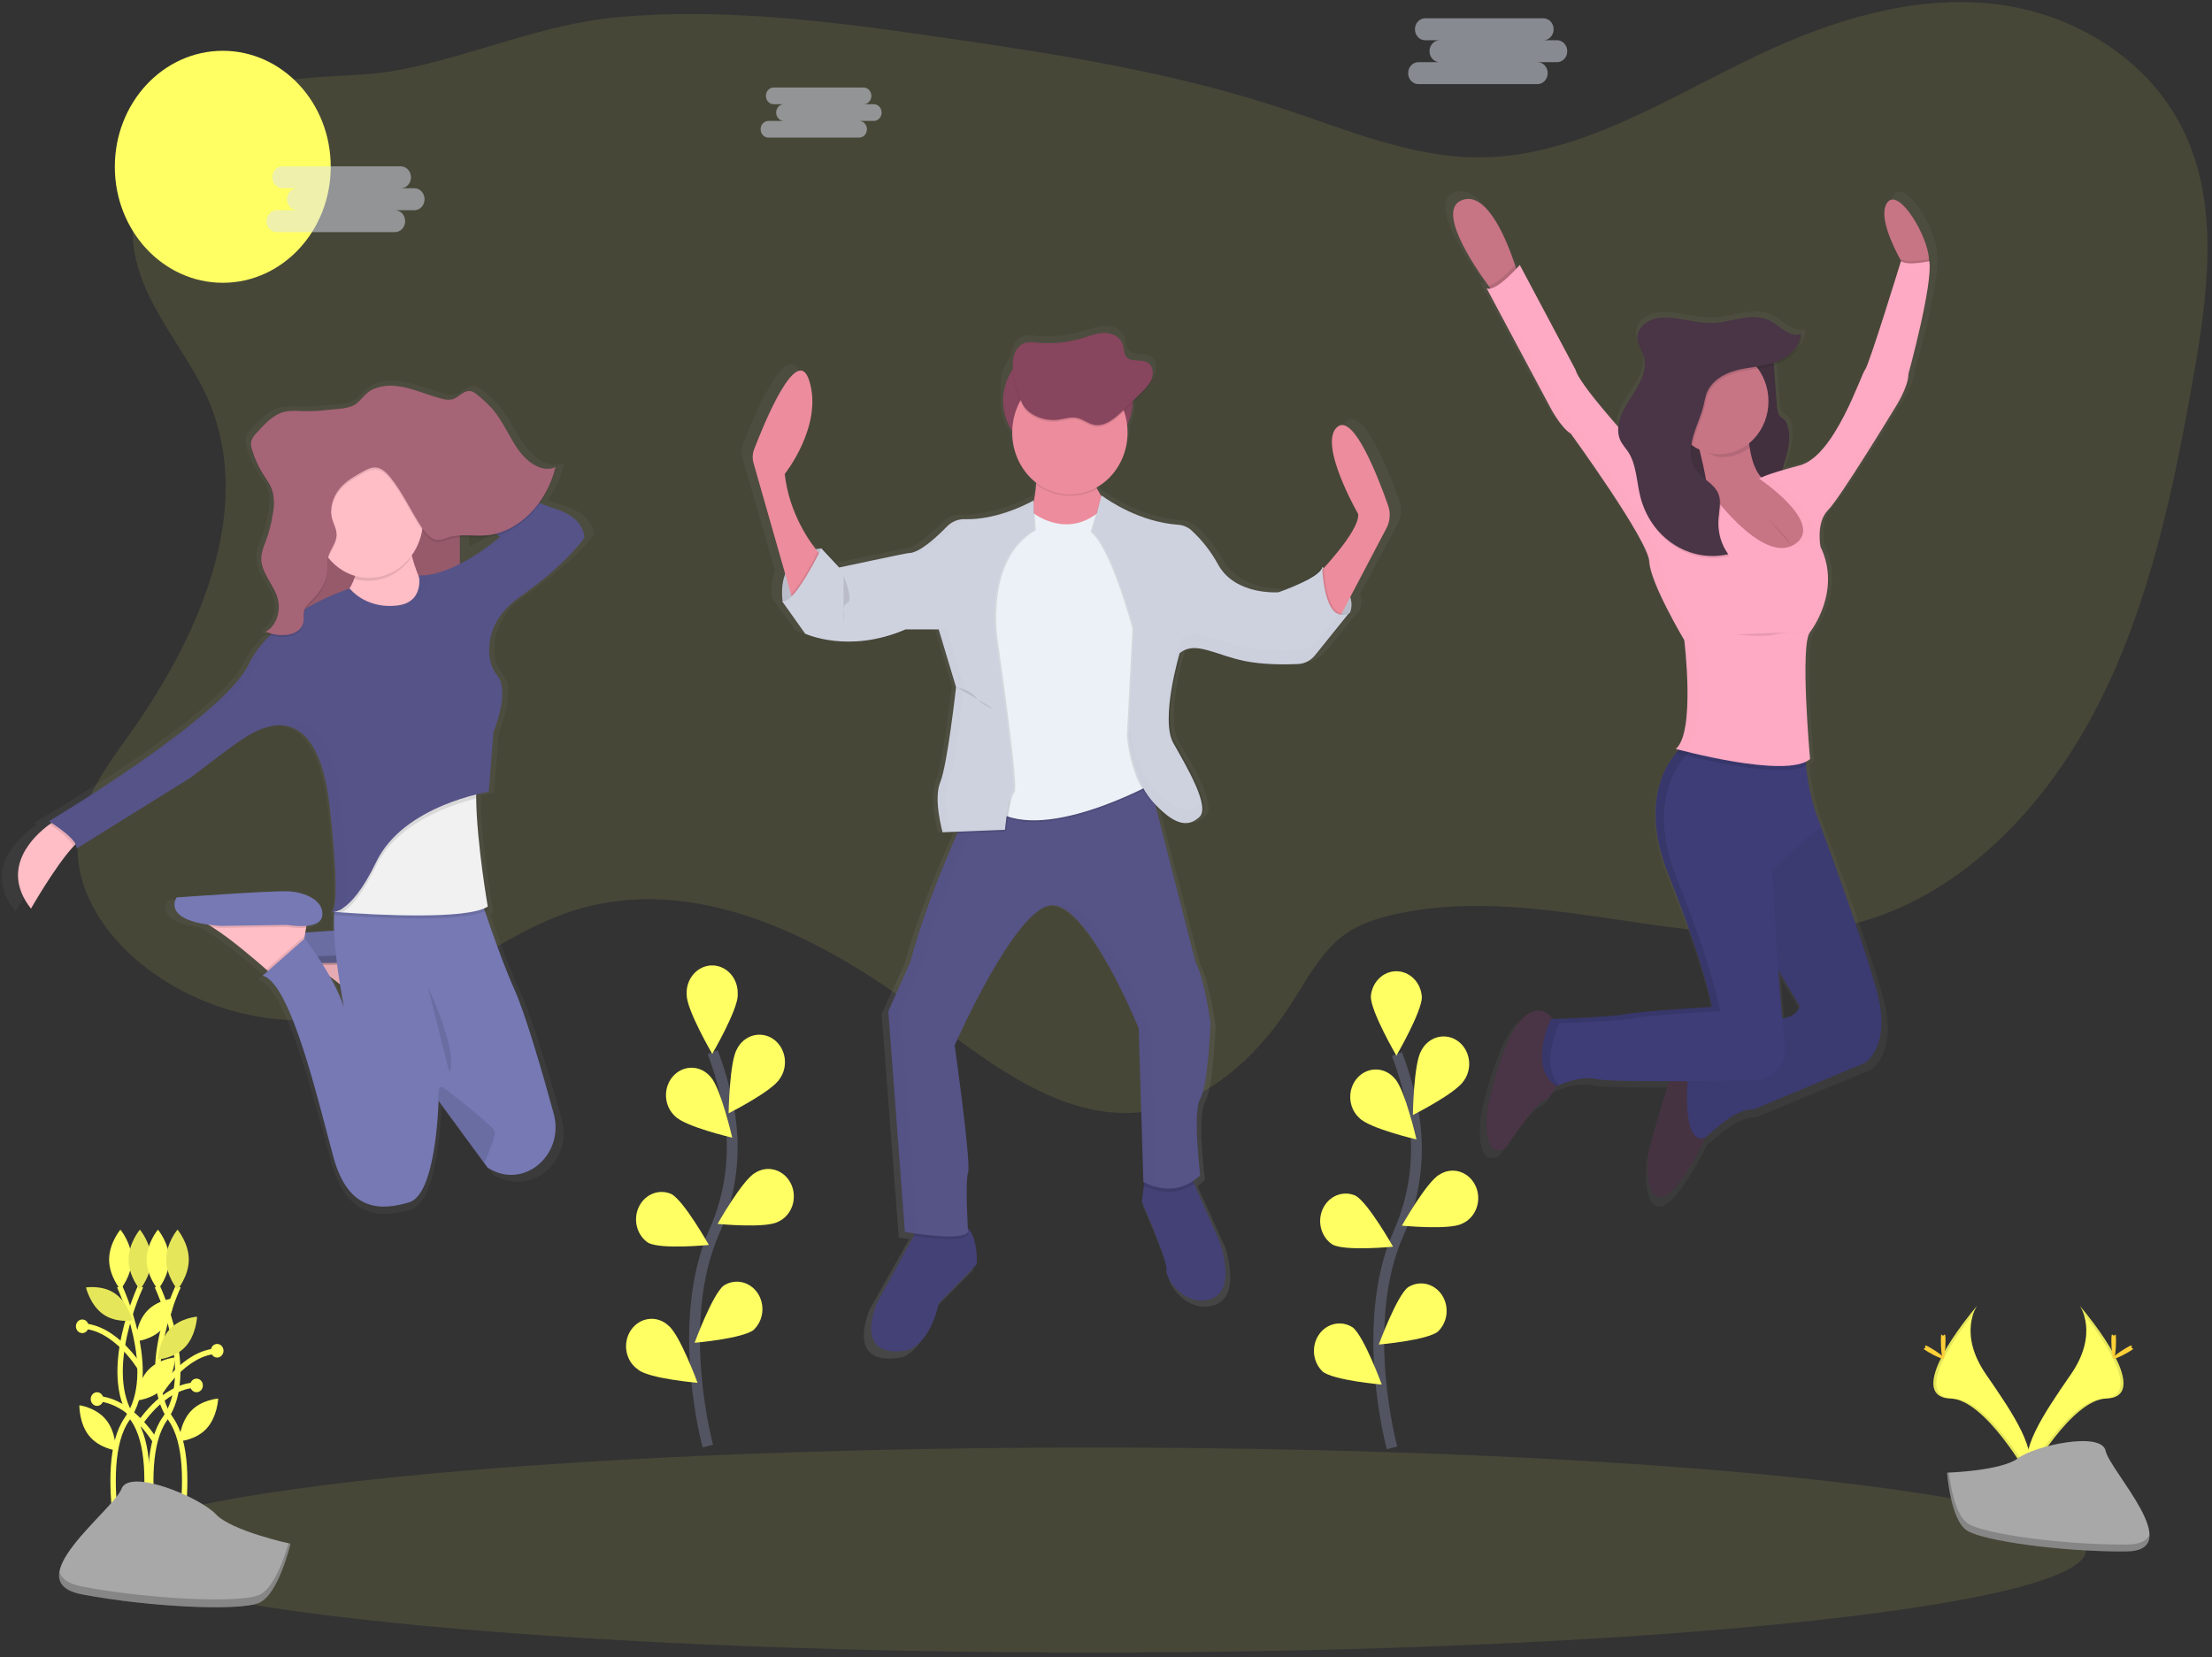 <svg width="411" height="308" viewBox="0 0 411 308" fill="none" xmlns="http://www.w3.org/2000/svg">
<rect x="0" y="0" width="411" height="308" fill="#333333" stroke="none"/>
<g clip-path="url(#clip0)">
<path d="M41.394 52.55C52.472 52.55 61.453 42.9 61.453 30.995C61.453 19.09 52.472 9.44 41.394 9.44C30.316 9.44 21.335 19.09 21.335 30.995C21.335 42.9 30.316 52.55 41.394 52.55Z" fill="#FFFF64"/>
<path opacity="0.1" d="M38.944 74.875C47.366 95.317 36.622 118.857 23.976 136.582C19.743 142.526 15.07 148.758 14.483 156.213C13.776 165.333 19.523 173.716 26.34 179.196C38.775 189.183 55.758 192.271 70.558 187.231C83.347 182.878 94.099 173.044 107 169.079C128.573 162.44 151.442 173.447 169.917 187.162C182.995 196.857 197.001 208.67 212.767 206.593C223.86 205.133 233.275 196.764 239.665 186.911C242.75 182.154 245.434 176.822 249.925 173.614C252.596 171.704 255.733 170.693 258.87 169.97C287.515 163.39 317.917 179.447 346.183 171.189C365.275 165.625 380.498 149.398 389.964 130.726C399.431 112.055 403.849 90.973 407.529 70.086C410.144 55.249 412.314 39.221 406.304 25.575C399.944 11.128 385.222 2.37 370.427 0.728C355.632 -0.913 340.793 3.617 327.163 10.006C310.133 18.009 293.439 29.21 274.851 29.247C262.192 29.275 250.119 24.055 238.017 20.072C217.781 13.418 196.738 10.113 175.768 7.062C155.692 4.141 135.417 1.424 115.219 3.149C100.929 4.368 88.308 10.238 74.441 12.955C65.401 14.726 56.319 13.418 47.448 16.386C36.523 20.058 25.288 28.566 24.683 41.965C24.114 54.72 34.478 64.03 38.944 74.875Z" fill="#FFFF64"/>
<path d="M260.051 93.078C258.209 87.917 253.458 75.788 250.33 78.195C246.378 81.236 254.283 94.673 254.283 94.673C254.507 97.139 250.063 102.272 247.681 104.831C247.681 104.627 247.681 104.511 247.681 104.511C247.658 104.609 247.624 104.702 247.577 104.789L247.379 104.673C247.326 104.878 247.23 105.067 247.099 105.225C247.099 104.877 247.077 104.673 247.077 104.673C246.62 106.755 238.637 109.393 238.637 109.393C238.637 109.393 238.422 109.393 238.051 109.393C235.833 109.393 230.06 108.856 227.385 104.256C226.001 101.765 224.231 99.546 222.151 97.696C221.438 97.096 220.573 96.743 219.67 96.685C212.279 96.175 206.294 92.155 205.099 91.297L204.879 91.135L204.831 91.283C204.551 90.852 204.279 90.393 204.025 89.92L203.895 89.665C205.684 88.7 207.19 87.221 208.244 85.393C209.299 83.565 209.862 81.458 209.871 79.307C209.871 79.228 209.871 79.145 209.871 79.066C210.521 77.859 210.864 76.488 210.863 75.093V73.702L212.55 72.088C213.323 71.351 214.121 70.572 214.514 69.557C214.671 69.146 214.742 68.702 214.721 68.258C214.759 67.878 214.706 67.494 214.567 67.142C214.428 66.79 214.208 66.481 213.927 66.246C212.632 65.287 210.475 66.246 209.539 64.911C209.107 64.308 209.185 63.487 208.974 62.778C208.542 61.336 206.989 60.557 205.552 60.534C204.115 60.511 202.739 61.072 201.358 61.494C198.457 62.379 195.43 62.684 192.427 62.393C191.614 62.238 190.78 62.27 189.98 62.486C189.491 62.703 189.057 63.041 188.712 63.472C188.367 63.903 188.122 64.415 187.995 64.967C187.889 65.381 187.825 65.807 187.806 66.237C186.602 67.696 185.936 69.577 185.933 71.527V75.093C185.936 76.996 186.571 78.836 187.724 80.281C187.86 81.959 188.334 83.584 189.114 85.045C189.895 86.505 190.962 87.766 192.241 88.738C192.241 88.831 192.241 88.925 192.241 89.021L192.297 89.058C192.227 90.163 192.069 91.26 191.823 92.336V92.099C191.823 92.099 185.782 95.553 179.31 95.637H178.598C177.321 95.591 176.08 96.091 175.146 97.028C173.23 98.966 169.874 102.031 167.811 102.031C167.38 102.031 156.489 104.316 154.686 104.697L151.316 101.15L151.212 101.358L151.014 101.15C150.645 101.18 150.279 101.238 149.918 101.321C148.192 99.124 144.74 94.014 143.942 87.157C143.942 87.157 151.394 78.037 148.654 69.538C146.315 62.296 139.873 77.819 138.044 82.497C137.724 83.314 137.684 84.225 137.932 85.07L143.985 106.037C143.409 107.661 143.243 109.421 143.506 111.137H143.437L147.847 117.215C147.847 117.215 151.165 118.736 156.355 118.708C160.16 118.715 163.93 117.937 167.462 116.418H168.484L168.29 116.497H173.541L176.881 127.351C176.768 128.338 175.155 142.122 173.86 145.206C173.476 146.236 173.303 147.343 173.351 148.451C173.419 150.581 173.743 152.693 174.313 154.734L177.239 154.618L177.127 154.864C174.65 160.321 170.512 170.043 168.066 179.131L163.807 188.404L167 229.993H167.129L167.375 230.035C167.72 230.091 168.238 230.174 168.92 230.267L168.67 230.73L161.632 243.249C161.632 243.249 156.614 254.288 167.716 252.207C167.716 252.207 171.819 250.927 173.494 243.397L180.794 236.039C180.794 236.039 181.135 231.152 179.068 229.2C178.939 226.942 178.611 220.349 179.116 218.764C179.724 216.844 176.527 194.77 176.527 194.77C176.527 194.77 188.082 169.014 195.08 168.374C195.593 168.336 196.108 168.408 196.595 168.588C202.346 170.6 209.314 185.543 211.364 190.194L211.459 190.407V190.449L211.537 190.629V190.68L211.606 190.838V190.88L211.666 191.024V191.056L211.718 191.172V191.218L211.757 191.306V191.343L211.782 191.408V191.445V191.487L211.804 191.543L212.714 220.498L212.805 220.549H212.848L212.771 221.147L212.374 224.137C212.374 224.137 217.392 235.497 217.085 236.934C216.779 238.371 220.429 244.135 225.598 242.535C230.767 240.935 227.691 231.917 227.691 231.917L222.712 220.892L222.492 220.4C222.988 220.073 223.455 219.699 223.89 219.283C223.89 219.283 222.371 207.446 223.89 204.887C225.408 202.327 225.866 190.648 225.866 190.648C225.866 190.648 224.8 182.65 222.975 179.131L215.329 149.805C217.62 152.096 219.402 152.99 220.891 152.93H221.137C221.791 152.943 222.437 152.771 223.009 152.429C223.317 152.243 223.606 152.024 223.872 151.776C223.923 151.728 223.971 151.677 224.015 151.623C226.142 149.703 221.581 142.183 218.997 137.713C216.507 133.401 219.937 121.685 220.196 120.813C220.427 120.631 220.674 120.476 220.934 120.349C221.469 120.103 222.043 119.969 222.625 119.955C225.102 120.048 228.148 121.578 231.919 122.348C234.54 122.827 237.196 123.049 239.854 123.011H240.009C241.067 123.011 242.024 122.988 242.801 122.955C243.51 122.925 244.203 122.724 244.829 122.366C245.366 122.03 245.852 121.608 246.27 121.114L252.889 113.079L252.716 113.168C253.037 112.256 253.037 111.251 252.716 110.339L259.711 97.357C260.064 96.717 260.278 96 260.337 95.259C260.396 94.518 260.298 93.772 260.051 93.078Z" fill="url(#paint0_linear)"/>
<path d="M181.472 234.94L174.426 242.197C172.812 249.615 168.847 250.871 168.847 250.871C158.134 252.921 162.975 242.062 162.975 242.062L169.77 229.706L170.608 228.18C170.608 228.18 175.453 226.604 178.68 227.55C179.088 227.67 179.464 227.889 179.781 228.19C181.804 230.077 181.472 234.94 181.472 234.94Z" fill="#444176"/>
<path d="M224.917 241.408C219.925 242.985 216.404 237.31 216.719 235.886C217.034 234.463 212.158 223.284 212.158 223.284L212.538 220.335L212.892 217.605L221.09 218.235L221.862 219.978L226.669 230.851C226.669 230.851 229.909 239.832 224.917 241.408Z" fill="#444176"/>
<path opacity="0.1" d="M179.858 229.423C179.086 230.846 172.825 230.128 169.774 229.683L170.611 228.157C170.611 228.157 175.457 226.581 178.684 227.527C179.092 227.647 179.468 227.866 179.785 228.166C179.828 228.936 179.858 229.423 179.858 229.423Z" fill="black"/>
<path opacity="0.1" d="M221.871 219.969C217.672 222.974 213.202 220.702 212.529 220.326L212.883 217.595L221.081 218.226L221.871 219.969Z" fill="black"/>
<path d="M223.01 204.187C221.543 206.709 223.01 218.383 223.01 218.383C218.164 223.117 212.443 219.645 212.443 219.645L211.58 191.098C211.58 191.098 202.04 167.595 195.288 168.226C188.535 168.856 177.381 194.251 177.381 194.251C177.381 194.251 180.462 216.014 179.875 217.897C179.288 219.779 179.875 228.936 179.875 228.936C178.848 230.828 168.135 228.936 168.135 228.936L165.054 187.926L169.145 178.774C171.496 169.816 175.492 160.228 177.882 154.85C179.068 152.174 179.862 150.542 179.862 150.542L187.672 148.794L213.021 143.147L222.129 178.774C223.89 182.242 224.917 190.129 224.917 190.129C224.917 190.129 224.477 201.664 223.01 204.187Z" fill="#565387"/>
<g opacity="0.1">
<path opacity="0.1" d="M214.79 219.645L213.927 191.098C213.927 191.098 204.388 167.595 197.635 168.226C197.333 168.258 197.036 168.329 196.75 168.439C203.335 170.79 211.58 191.098 211.58 191.098L212.443 219.645C214.243 220.63 216.273 221.028 218.281 220.79C217.064 220.633 215.882 220.245 214.79 219.645Z" fill="black"/>
<path opacity="0.1" d="M170.465 228.95L167.384 187.94L171.492 178.774C173.843 169.816 177.839 160.228 180.229 154.85C181.416 152.174 182.21 150.542 182.21 150.542L190.019 148.794L213.159 143.625L213.034 143.129L187.672 148.794L179.863 150.542C179.863 150.542 179.069 152.174 177.882 154.85C175.483 160.228 171.496 169.835 169.145 178.774L165.037 187.922L168.118 228.932C168.118 228.932 173.969 229.965 177.438 229.738C175.103 229.602 172.775 229.339 170.465 228.95Z" fill="black"/>
</g>
<path d="M152.615 101.906C152.615 101.906 144.249 102.369 145.422 111.842L147.77 112.157L151.29 108.058L153.051 104.59V103.802L152.615 101.906Z" fill="#CED2DF"/>
<path opacity="0.1" d="M152.615 101.906C152.615 101.906 144.249 102.369 145.422 111.842L147.77 112.157L151.29 108.058L153.051 104.59V103.802L152.615 101.906Z" fill="black"/>
<path d="M245.688 105.374C245.688 105.374 252.592 109.315 250.827 113.891L248.626 114.818L245.692 113.084L245.261 108.985L245.554 106.148L245.688 105.374Z" fill="#CED2DF"/>
<path opacity="0.1" d="M245.688 105.374C245.688 105.374 252.592 109.315 250.827 113.891L248.626 114.818L245.692 113.084L245.261 108.985L245.554 106.148L245.688 105.374Z" fill="black"/>
<path d="M201.363 64.679H195.49C190.465 64.679 186.391 69.057 186.391 74.457C186.391 79.858 190.465 84.236 195.49 84.236H201.363C206.388 84.236 210.462 79.858 210.462 74.457C210.462 69.057 206.388 64.679 201.363 64.679Z" fill="#88455E"/>
<path d="M152.559 103.245L147.42 112.055L146.989 110.488L140.007 86.044C139.769 85.211 139.807 84.314 140.115 83.508C141.88 78.899 148.102 63.571 150.358 70.734C152.999 79.08 145.806 88.084 145.806 88.084C146.626 95.391 150.445 100.686 151.946 102.522C152.326 103 152.559 103.245 152.559 103.245Z" fill="#EC8C9C"/>
<path d="M244.588 107.029C244.588 107.029 252.661 98.827 252.354 95.516C252.354 95.516 244.722 82.27 248.54 79.289C251.56 76.915 256.147 88.877 257.925 93.963C258.16 94.641 258.254 95.365 258.201 96.086C258.148 96.807 257.949 97.507 257.618 98.136L247.971 116.492L244.588 107.029Z" fill="#EC8C9C"/>
<path d="M192.332 84.162C192.332 84.162 193.799 94.255 189.545 98.043C185.29 101.831 201.729 101.808 201.729 101.808L207.602 95.971C207.602 95.971 200.849 89.188 202.903 84.143L192.332 84.162Z" fill="#EC8C9C"/>
<path opacity="0.1" d="M192.038 95.674C192.038 95.674 198.351 100.723 204.659 95.043L214.932 117.915L214.345 145.832C214.345 145.832 193.061 157.659 184.255 150.408C175.448 143.156 182.788 139.368 182.788 139.368L180.734 117.92L182.934 104.038C182.934 104.038 186.895 97.413 187.193 97.413C187.491 97.413 192.038 95.674 192.038 95.674Z" fill="black"/>
<path d="M192.039 95.359C192.039 95.359 198.351 100.417 204.664 94.728L214.937 117.6L214.35 145.516C214.35 145.516 193.066 157.344 184.259 150.093C175.453 142.841 182.792 139.053 182.792 139.053L180.739 117.605L182.939 103.723C182.939 103.723 186.9 97.097 187.198 97.097C187.495 97.097 192.039 95.359 192.039 95.359Z" fill="#EBF1F6"/>
<path opacity="0.1" d="M192.039 92.999C192.039 92.999 186.054 96.662 179.556 96.481C178.947 96.46 178.339 96.57 177.77 96.804C177.2 97.038 176.679 97.392 176.238 97.844C174.387 99.754 171.147 102.777 169.14 102.777C168.709 102.777 156.222 105.457 156.222 105.457L152.921 101.91C152.921 101.91 148.002 112.24 145.655 111.767L149.914 117.762C149.914 117.762 157.987 121.546 168.554 116.974H174.719L177.947 127.698C177.947 127.698 176.333 142.211 175.013 145.363C173.692 148.516 175.444 154.669 175.444 154.669L187.038 154.205C187.038 154.205 187.625 148.053 188.505 147.25C189.385 146.448 185.424 119.334 185.424 119.334C185.424 119.334 182.784 104.034 192.47 98.516L192.039 92.999Z" fill="black"/>
<path opacity="0.1" d="M187.668 148.813C187.241 150.684 186.936 152.585 186.757 154.502L177.882 154.863C179.068 152.188 179.862 150.556 179.862 150.556L187.668 148.813Z" fill="black"/>
<path opacity="0.1" d="M152.559 103.245L147.42 112.055L146.989 110.488C148.874 108.475 151.083 104.27 151.964 102.518C152.326 103 152.559 103.245 152.559 103.245Z" fill="black"/>
<path d="M192.038 92.999C192.038 92.999 185.756 96.662 179.262 96.481C178.653 96.46 178.046 96.57 177.476 96.804C176.906 97.038 176.386 97.392 175.944 97.844C174.093 99.754 170.853 102.777 168.847 102.777C168.415 102.777 155.928 105.457 155.928 105.457L152.615 101.906C152.615 101.906 147.696 112.236 145.349 111.763L149.607 117.758C149.607 117.758 157.68 121.541 168.247 116.969H174.413L177.64 127.689C177.64 127.689 176.026 142.201 174.706 145.354C173.386 148.507 175.138 154.66 175.138 154.66L186.731 154.196C186.731 154.196 187.318 148.043 188.198 147.241C189.078 146.439 185.118 119.325 185.118 119.325C185.118 119.325 182.477 104.024 192.163 98.507L192.038 92.999Z" fill="#CED2DF"/>
<path opacity="0.1" d="M204.664 92.044C204.664 92.044 210.653 96.949 218.648 97.515C219.523 97.574 220.359 97.922 221.042 98.512C223.059 100.35 224.768 102.545 226.095 105.003C229.322 110.682 237.249 110.052 237.249 110.052C237.249 110.052 244.955 107.451 245.395 105.415C245.395 105.415 245.615 116.543 250.46 113.854L244.087 121.745C243.686 122.244 243.193 122.648 242.64 122.935C242.088 123.221 241.486 123.383 240.873 123.41C238.478 123.512 234.319 123.544 230.807 122.811C225.521 121.708 221.707 119.028 218.92 121.393C218.92 121.393 215.252 133.693 217.746 138.112C220.24 142.53 224.65 149.94 222.591 151.836C220.533 153.732 218.039 153.57 213.932 148.998C209.824 144.427 209.38 136.698 209.38 136.698L210.407 116.826C210.407 116.826 206.446 101.841 202.64 98.845L204.664 92.044Z" fill="black"/>
<path opacity="0.1" d="M251.043 113.654L244.652 121.578C244.228 122.104 243.702 122.525 243.112 122.811C242.587 123.066 242.022 123.209 241.447 123.233C239.052 123.34 234.893 123.373 231.38 122.635C226.436 121.601 222.777 119.19 220.041 120.818C219.847 120.933 219.663 121.064 219.489 121.212C219.489 121.212 215.821 133.513 218.315 137.931C220.809 142.35 225.219 149.759 223.161 151.655C222.816 151.981 222.43 152.251 222.013 152.457C220.166 153.352 217.875 152.578 214.501 148.818C210.393 144.241 209.949 136.517 209.949 136.517L210.976 116.645C210.976 116.645 207.015 101.66 203.209 98.665L204.888 92.197C206.044 93.041 211.817 97.005 218.954 97.51C219.829 97.569 220.665 97.917 221.349 98.507C223.365 100.345 225.074 102.541 226.401 104.998C229.629 110.678 237.555 110.047 237.555 110.047C239.455 109.396 241.31 108.603 243.108 107.673C244.234 107.08 245.226 106.431 245.697 105.819C245.829 105.659 245.925 105.469 245.977 105.262C245.977 105.262 246.201 116.334 251.043 113.654Z" fill="black"/>
<path d="M250.749 113.812L244.363 121.745C244.012 122.18 243.591 122.545 243.12 122.821C242.517 123.173 241.847 123.371 241.162 123.4C238.767 123.507 234.607 123.539 231.095 122.802C226.328 121.805 222.751 119.524 220.054 120.827C219.746 120.971 219.456 121.157 219.191 121.379C219.191 121.379 215.523 133.679 218.017 138.098C220.511 142.517 224.921 149.926 222.863 151.822C222.597 152.068 222.307 152.284 222 152.466C220.101 153.593 217.754 152.93 214.194 148.984C210.087 144.408 209.642 136.684 209.642 136.684L210.669 116.812C210.669 116.812 206.708 101.827 202.903 98.832L204.663 92.048L204.875 92.206C206.031 93.05 211.804 97.014 218.941 97.519C219.815 97.578 220.652 97.927 221.335 98.516C223.352 100.355 225.06 102.55 226.388 105.007C229.615 110.687 237.541 110.056 237.541 110.056C239.442 109.405 241.297 108.612 243.095 107.683C244.428 106.95 245.515 106.148 245.683 105.415C245.683 105.415 245.683 105.559 245.683 105.814C245.813 107.729 246.46 116.181 250.749 113.812Z" fill="#CED2DF"/>
<path opacity="0.1" d="M203.032 84.398H192.246C192.483 86.241 192.551 88.105 192.448 89.962C194.095 91.207 196.026 91.947 198.034 92.102C200.043 92.257 202.052 91.822 203.848 90.843C202.812 88.784 202.182 86.448 203.032 84.398Z" fill="black"/>
<path d="M198.791 91.886C204.708 91.886 209.505 86.732 209.505 80.374C209.505 74.016 204.708 68.861 198.791 68.861C192.874 68.861 188.078 74.016 188.078 80.374C188.078 86.732 192.874 91.886 198.791 91.886Z" fill="#EC8C9C"/>
<path opacity="0.1" d="M196.565 78.324C197.76 78.171 198.955 77.717 200.133 77.972C201.203 78.204 202.114 78.997 203.184 79.238C205.246 79.701 207.162 78.069 208.719 76.549L212.085 73.257C212.831 72.529 213.599 71.764 213.983 70.762C214.367 69.761 214.234 68.444 213.414 67.813C212.184 66.886 210.066 67.813 209.177 66.497C208.775 65.903 208.836 65.106 208.629 64.396C208.197 62.977 206.713 62.203 205.324 62.185C203.934 62.166 202.605 62.713 201.276 63.112C198.477 63.985 195.55 64.285 192.647 63.998C191.864 63.843 191.058 63.873 190.287 64.086C189.812 64.303 189.391 64.638 189.058 65.062C188.726 65.487 188.49 65.989 188.371 66.529C187.707 69.051 188.841 73.118 189.98 75.376C191.12 77.633 194.291 78.626 196.565 78.324Z" fill="black"/>
<path d="M196.565 78.009C197.76 77.856 198.955 77.402 200.133 77.657C201.203 77.888 202.114 78.681 203.184 78.922C205.246 79.386 207.162 77.754 208.719 76.233L212.085 72.941C212.831 72.213 213.599 71.448 213.983 70.447C214.367 69.445 214.234 68.129 213.414 67.498C212.184 66.571 210.066 67.498 209.177 66.181C208.775 65.588 208.836 64.79 208.629 64.081C208.197 62.662 206.713 61.888 205.324 61.869C203.934 61.851 202.605 62.398 201.276 62.797C198.477 63.669 195.55 63.97 192.647 63.682C191.864 63.528 191.058 63.558 190.287 63.77C189.812 63.988 189.391 64.323 189.058 64.747C188.726 65.171 188.49 65.674 188.371 66.214C187.707 68.736 188.841 72.802 189.98 75.06C191.12 77.318 194.291 78.287 196.565 78.009Z" fill="#88455E"/>
<path opacity="0.1" d="M177.877 127.773C177.877 127.773 180.225 128.088 181.398 129.664C182.572 131.241 184.626 131.714 184.626 131.714" fill="black"/>
<path opacity="0.1" d="M156.74 106.95C156.74 106.95 158.656 111.545 157.473 112.008C156.291 112.472 156.74 115.792 156.74 115.792" fill="black"/>
<g opacity="0.1">
<path opacity="0.1" d="M157.4 105.374C157.4 105.374 169.874 102.694 170.305 102.694C172.316 102.694 175.552 99.671 177.403 97.76C177.966 97.181 178.658 96.767 179.414 96.56H179.254C178.644 96.539 178.037 96.649 177.468 96.883C176.898 97.117 176.377 97.471 175.936 97.923C174.085 99.833 170.845 102.856 168.838 102.856C168.489 102.856 160.506 104.558 157.266 105.248L157.4 105.374Z" fill="black"/>
<path opacity="0.1" d="M192.056 93.662V93.073C189.055 94.717 185.826 95.827 182.494 96.36C185.8 96.044 189.032 95.132 192.056 93.662Z" fill="black"/>
<path opacity="0.1" d="M176.631 154.581C176.631 154.581 174.87 148.428 176.199 145.275C177.528 142.122 179.133 127.61 179.133 127.61L175.914 116.886H169.731L169.356 117.044H174.426L177.64 127.773C177.64 127.773 176.027 142.285 174.706 145.438C173.386 148.59 175.138 154.743 175.138 154.743L186.731 154.279V154.182L176.631 154.581Z" fill="black"/>
</g>
<g opacity="0.1">
<path opacity="0.1" d="M223.01 149.3C222.744 149.546 222.455 149.762 222.147 149.944C220.248 151.071 217.901 150.408 214.342 146.462C211.08 142.832 210.13 137.189 209.876 135.052L209.79 136.684C209.79 136.684 210.221 144.413 214.342 148.984C217.901 152.944 220.248 153.593 222.147 152.466C222.455 152.284 222.744 152.068 223.01 151.822C223.627 151.252 223.661 150.181 223.338 148.845C223.258 149.019 223.146 149.173 223.01 149.3Z" fill="black"/>
<path opacity="0.1" d="M248.674 114.049L244.519 119.209C244.168 119.644 243.747 120.009 243.276 120.285C242.673 120.636 242.003 120.835 241.317 120.864C238.923 120.971 234.763 121.003 231.251 120.266C226.483 119.269 222.906 116.988 220.21 118.291C219.902 118.435 219.612 118.62 219.347 118.843C219.347 118.843 216.978 126.79 217.34 132.2C217.621 127.142 219.347 121.365 219.347 121.365C219.612 121.143 219.902 120.957 220.21 120.813C222.911 119.51 226.483 121.791 231.251 122.788C234.763 123.521 238.918 123.488 241.317 123.386C242.003 123.357 242.673 123.159 243.276 122.807C243.746 122.535 244.167 122.175 244.519 121.745L250.909 113.821C250.578 114.043 250.204 114.178 249.816 114.218C249.429 114.257 249.038 114.199 248.674 114.049Z" fill="black"/>
</g>
<path d="M61.03 170.841C61.081 170.894 61.147 170.928 61.218 170.938C61.289 170.948 61.361 170.934 61.423 170.897C61.29 170.899 61.158 170.88 61.03 170.841Z" fill="url(#paint1_linear)"/>
<path d="M105.002 94.037C104.225 93.796 103.116 93.402 101.783 92.901C103.169 90.986 104.182 88.791 104.765 86.447L104.652 86.494C104.691 86.35 104.73 86.211 104.765 86.063C102.206 87.18 99.376 85.288 97.572 82.859C95.768 80.429 94.552 77.416 92.576 75.181C91.752 74.292 90.866 73.472 89.926 72.728C89.344 72.264 88.718 71.74 88.006 71.717C86.854 71.68 85.952 72.895 84.844 73.252C84.114 73.428 83.354 73.398 82.639 73.164C79.778 72.459 77.03 71.156 74.109 70.813C72.546 70.606 70.959 70.798 69.479 71.374C68.012 71.972 67.343 73.164 66.156 74.119C64.862 75.144 62.334 75.121 60.828 75.301C59.001 75.526 57.16 75.608 55.322 75.547C54.266 75.449 53.202 75.491 52.155 75.672C49.968 76.187 48.212 78.055 46.572 79.845C46.124 80.25 45.802 80.792 45.648 81.398C45.627 81.569 45.627 81.742 45.648 81.913C45.632 82.38 45.707 82.846 45.869 83.281C46.373 84.89 47.087 86.415 47.987 87.811C48.656 88.84 49.437 89.809 49.817 91.028C49.997 91.628 50.091 92.253 50.097 92.883C50.078 93.552 50.014 94.218 49.903 94.877C49.613 96.697 49.137 98.478 48.483 100.185C48.077 101.062 47.798 102 47.655 102.967C47.643 103.165 47.643 103.363 47.655 103.561C47.547 106.621 50.421 108.823 50.977 111.865C51.023 112.117 51.05 112.373 51.059 112.63C50.999 114.526 49.993 116.381 48.509 117.118C48.639 117.173 48.772 117.22 48.906 117.266C48.779 117.352 48.646 117.43 48.509 117.498C48.781 117.609 49.057 117.707 49.338 117.785C47.651 119.364 46.233 121.247 45.148 123.349C40.156 133.336 6.346 152.898 6.346 152.898L6.846 153.204L6.441 153.486C3.515 155.578 -3.35 161.675 2.855 169.385C2.855 169.385 7.7 161.169 11.096 157.669C11.247 157.511 11.398 157.367 11.528 157.233C11.602 157.356 11.652 157.495 11.675 157.64C11.697 157.785 11.691 157.934 11.657 158.077L33.887 144.654C33.887 144.654 41.787 138.71 43.992 137.37C45.544 136.331 47.232 135.55 49.001 135.052L48.742 135.168C49.573 134.922 50.43 134.791 51.292 134.778C55.227 134.843 59.49 137.94 60.892 150.204C62.774 166.626 61.902 169.589 61.298 169.992C61.224 169.986 61.15 169.973 61.078 169.951C61.097 169.968 61.117 169.984 61.138 169.997C61.057 169.991 60.976 169.975 60.897 169.951C60.94 169.994 60.993 170.024 61.051 170.038C61.108 170.053 61.168 170.051 61.225 170.034C61.266 170.047 61.309 170.051 61.351 170.046C61.393 170.04 61.434 170.025 61.471 170.002C61.57 170.008 61.669 170.008 61.768 170.002C61.768 170.153 61.758 170.308 61.738 170.465C61.708 170.465 61.561 170.553 61.738 170.563C61.691 171.49 61.695 172.496 61.738 173.549C59.784 173.665 57.829 173.79 56.129 173.901L56.28 173.034L56.349 172.644C57.851 172.515 59.275 172.042 59.443 170.734C59.809 167.86 56.138 166.325 53.014 166.135C49.89 165.945 31.155 167.285 31.155 167.285C31.155 167.285 28.346 171.193 37.256 172.385C37.521 172.533 37.796 172.688 38.081 172.848C41.571 174.986 46.304 178.922 48.574 180.86L48.889 181.129L47.871 182.019C53.38 183.359 58.709 205.986 61.648 216.33C64.586 226.674 71.015 226.298 76.344 224.763C81.336 223.326 81.953 207.747 82.035 205.791V205.591L90.914 217.377L91.588 218.272C91.846 218.417 92.102 218.553 92.356 218.68C99.078 222.116 106.503 215.527 104.394 208.016C102.258 200.445 98.944 189.248 96.735 184.514C94.884 180.55 92.493 173.966 91.044 169.844C91.232 169.763 91.415 169.668 91.592 169.561C91.592 169.561 91.557 169.376 91.501 169.037L91.592 168.986C91.592 168.986 89.434 157.061 89.34 148.586C89.34 148.437 89.34 148.283 89.34 148.122C89.34 148.029 89.34 147.937 89.34 147.849C90.945 147.454 91.963 147.301 91.963 147.301L91.993 146.93L91.808 146.972L92.701 135.988C92.701 135.988 95.98 128.491 93.469 125.371C92.705 124.458 92.195 123.334 91.997 122.125C91.566 119.255 91.997 114.466 97.844 110.488C106.844 104.354 110.357 99.36 110.357 99.36C110.357 99.36 110.512 95.781 105.002 94.037ZM87.126 101.66V96.583C88.796 96.495 90.5 96.703 92.179 96.583C93.002 96.521 93.819 96.374 94.616 96.142L95.022 96.444C92.566 98.473 89.92 100.222 87.126 101.66ZM61.604 181.241C62.265 181.732 62.929 182.242 63.581 182.757C63.986 185.26 64.344 187.027 64.37 187.152C63.626 185.091 62.699 183.112 61.604 181.241Z" fill="url(#paint2_linear)"/>
<path d="M75.869 177.068L75.481 179.335L75.183 181.069L74.639 184.24L69.367 188.205C69.367 188.205 68.892 187.769 68.107 187.078C65.949 185.168 61.406 181.292 58.071 179.196C57.214 178.608 56.286 178.148 55.313 177.828L75.869 177.068Z" fill="#FFBDC6"/>
<path opacity="0.1" d="M75.869 177.068L75.481 179.335C74.318 179.404 73.152 179.341 72.003 179.145L59.702 179.335C59.119 179.298 58.575 179.247 58.066 179.191C57.209 178.603 56.282 178.143 55.309 177.823L75.869 177.068Z" fill="black"/>
<path d="M72.003 178.774C72.003 178.774 78.156 179.905 78.505 177.072C78.855 174.239 75.343 172.747 72.361 172.533C69.38 172.32 51.443 173.674 51.443 173.674C51.443 173.674 48.281 178.204 59.702 178.959L72.003 178.774Z" fill="#7679B4"/>
<path opacity="0.1" d="M75.869 177.068L75.481 179.335L75.183 181.069L74.639 184.24L69.367 188.205C69.367 188.205 68.892 187.769 68.107 187.078C65.949 185.168 61.406 181.292 58.071 179.196C57.214 178.608 56.286 178.148 55.313 177.828L75.869 177.068Z" fill="black"/>
<path opacity="0.1" d="M75.869 177.068L75.481 179.335C74.318 179.404 73.152 179.341 72.003 179.145L59.702 179.335C59.119 179.298 58.575 179.247 58.066 179.191C57.209 178.603 56.282 178.143 55.309 177.823L75.869 177.068Z" fill="black"/>
<path opacity="0.1" d="M72.003 178.774C72.003 178.774 78.156 179.905 78.505 177.072C78.855 174.239 75.343 172.747 72.361 172.533C69.38 172.32 51.443 173.674 51.443 173.674C51.443 173.674 48.281 178.204 59.702 178.959L72.003 178.774Z" fill="black"/>
<path d="M85.443 85.668H53.286V126.646H85.443V85.668Z" fill="#A66477"/>
<path opacity="0.1" d="M85.443 85.668H53.286V126.646H85.443V85.668Z" fill="black"/>
<path d="M15.592 155.823C15.061 155.967 14.388 156.514 13.633 157.312C10.384 160.761 5.75 168.852 5.75 168.852C-0.187 161.257 6.384 155.253 9.202 153.19C9.883 152.689 10.341 152.42 10.341 152.42L15.592 155.823Z" fill="#FFBDC6"/>
<path d="M75.519 98.604C75.519 98.604 77.103 110.502 82.548 113.334C87.993 116.167 75.519 121.453 75.519 121.453L58.472 114.656C58.472 114.656 68.137 111.257 66.204 101.247L75.519 98.604Z" fill="#FFBDC6"/>
<path d="M57.26 170.173L56.871 172.44L56.573 174.175L56.03 177.346L50.757 181.31C50.757 181.31 50.282 180.874 49.497 180.183C47.34 178.273 42.797 174.397 39.461 172.301C38.604 171.713 37.677 171.253 36.704 170.934L57.26 170.173Z" fill="#FFBDC6"/>
<path opacity="0.1" d="M57.259 170.173L56.871 172.44C55.709 172.51 54.543 172.446 53.393 172.25L41.092 172.44C40.51 172.403 39.966 172.352 39.457 172.297C38.6 171.709 37.672 171.248 36.7 170.929L57.259 170.173Z" fill="black"/>
<path d="M53.376 171.875C53.376 171.875 59.529 173.006 59.879 170.173C60.228 167.34 56.716 165.829 53.726 165.643C50.736 165.458 32.812 166.775 32.812 166.775C32.812 166.775 29.65 171.305 41.071 172.06L53.376 171.875Z" fill="#7679B4"/>
<path opacity="0.1" d="M56.556 174.179L56.013 177.351L50.74 181.315C50.74 181.315 50.265 180.879 49.48 180.188L56.453 174.045L56.556 174.179Z" fill="black"/>
<path d="M91.346 217.41C91.104 217.283 90.86 217.149 90.612 217.006L89.969 216.126L81.478 204.534V204.738C81.422 206.662 80.809 222.009 76.037 223.423C70.942 224.935 64.789 225.31 61.98 215.115C59.171 204.919 54.071 182.636 48.798 181.315L56.617 174.42C56.617 174.42 61.794 180.911 63.908 187.161C63.831 186.763 60.254 168.815 63.205 165.643H88.861C88.861 165.643 92.813 177.763 95.54 183.772C97.654 188.436 100.825 199.462 102.875 206.922C104.903 214.303 97.818 220.794 91.346 217.41Z" fill="#7679B4"/>
<path opacity="0.1" d="M90.63 169.037C86.673 171.555 69.276 170.53 63.606 170.122L62.066 170.002C61.898 170.002 62.092 169.9 62.092 169.9L62.252 168.184L66.467 156.667L89.05 142.609C88.593 144.088 88.438 146.356 88.477 148.957C88.589 157.293 90.63 169.037 90.63 169.037Z" fill="black"/>
<path d="M90.63 168.476C86.673 170.994 69.276 169.969 63.606 169.561L62.066 169.441H61.812L62.092 169.362L63.481 168.968L66.467 156.125L89.05 142.058C88.593 143.537 88.438 145.804 88.477 148.405C88.589 156.727 90.63 168.476 90.63 168.476Z" fill="#F2F1F2"/>
<path opacity="0.1" d="M88.477 148.386C83.886 149.522 73.781 152.865 69.897 160.905C67.308 166.274 65.151 168.578 63.611 169.543L62.07 169.422L62.096 169.32L63.486 168.926L66.471 156.083L89.055 142.016C88.589 143.537 88.438 145.785 88.477 148.386Z" fill="black"/>
<path opacity="0.1" d="M10.319 152.425L15.592 155.823C15.061 155.967 14.388 156.514 13.633 157.312C13.201 155.921 10.431 154.01 9.18 153.194C9.862 152.694 10.319 152.425 10.319 152.425Z" fill="black"/>
<path opacity="0.1" d="M61.143 169.659C61.084 169.695 61.016 169.709 60.949 169.7C60.882 169.69 60.82 169.658 60.772 169.608C60.892 169.645 61.017 169.662 61.143 169.659Z" fill="black"/>
<path d="M73.056 112.579C73.056 112.579 68.309 113.144 64.97 109.37C64.97 109.37 50.912 113.715 46.166 123.535C41.42 133.355 9.085 152.615 9.085 152.615C9.085 152.615 14.695 156.013 14.181 157.715L35.444 144.496C35.444 144.496 42.999 138.64 45.109 137.319C47.219 135.998 58.817 127.879 61.276 149.972C63.736 172.065 61.276 169.445 61.276 169.445C61.276 169.445 64.793 170.767 69.906 160.172C75.019 149.578 90.819 147.144 90.819 147.144L91.682 136.016C91.682 136.016 94.819 128.635 92.416 125.556C91.683 124.65 91.196 123.545 91.009 122.362C90.608 119.533 91.009 114.818 96.618 110.9C105.248 104.873 108.57 99.949 108.57 99.949C108.57 99.949 108.747 96.36 103.474 94.663C98.202 92.966 76.762 83.712 76.762 83.712L76.059 86.92L92.929 99.763C92.929 99.763 84.494 107.126 77.828 106.941C77.802 106.908 79.031 112.389 73.056 112.579Z" fill="#565388"/>
<path opacity="0.1" d="M76.313 103.783C75.898 102.262 75.573 100.713 75.342 99.147L66.027 101.808C66.435 103.718 66.362 105.711 65.815 107.581C67.719 108.126 69.731 108.057 71.598 107.381C73.465 106.704 75.105 105.451 76.313 103.779V103.783Z" fill="black"/>
<path d="M68.577 107.386C74.11 107.386 78.596 102.566 78.596 96.62C78.596 90.674 74.11 85.854 68.577 85.854C63.044 85.854 58.558 90.674 58.558 96.62C58.558 102.566 63.044 107.386 68.577 107.386Z" fill="#FFBDC6"/>
<path opacity="0.1" d="M73.901 72.135C76.68 72.473 79.325 73.757 82.061 74.453C82.744 74.683 83.472 74.714 84.171 74.541C85.232 74.189 86.095 72.992 87.191 73.029C87.868 73.029 88.485 73.549 89.029 74.026C89.93 74.76 90.776 75.568 91.562 76.442C93.447 78.644 94.621 81.612 96.342 84.004C98.064 86.396 100.778 88.26 103.224 87.162C101.563 94.116 96.109 99.434 90.216 99.865C87.864 100.037 85.469 99.513 83.178 100.255C82.61 100.504 82.011 100.66 81.4 100.719C80.106 100.719 79.036 99.425 78.216 98.168C76.3 95.21 74.764 91.854 72.607 89.16C71.895 88.27 71.054 87.421 70.049 87.259C69.043 87.097 68.115 87.611 67.218 88.112C65.738 88.937 64.224 89.79 63.076 91.2C61.928 92.609 61.203 94.719 61.678 96.629C61.932 97.659 62.519 98.586 62.541 99.666C62.541 101.382 61.151 102.638 60.871 104.303C60.809 105.005 60.786 105.711 60.802 106.417C60.677 108.707 59.288 110.59 57.829 112.022C57.264 112.583 56.634 113.181 56.47 114.048C56.358 114.637 56.47 115.263 56.397 115.861C56.185 117.35 54.804 118.101 53.584 118.296C52.157 118.52 50.701 118.335 49.364 117.758C51.09 116.891 52.121 114.419 51.724 112.194C51.18 109.129 48.315 106.931 48.557 103.806C48.692 102.849 48.959 101.92 49.351 101.048C49.976 99.362 50.43 97.608 50.706 95.818C50.988 94.44 50.96 93.009 50.624 91.645C50.257 90.444 49.51 89.489 48.872 88.474C48.007 87.093 47.325 85.591 46.844 84.009C46.67 83.541 46.603 83.035 46.65 82.534C46.789 81.943 47.089 81.41 47.513 81.004C49.083 79.238 50.766 77.397 52.854 76.887C53.852 76.708 54.867 76.666 55.875 76.762C57.634 76.822 59.395 76.741 61.143 76.521C62.584 76.34 65.026 76.363 66.243 75.352C67.378 74.425 68.021 73.243 69.423 72.649C70.854 72.086 72.392 71.909 73.901 72.135Z" fill="black"/>
<path opacity="0.1" d="M79.472 183.299C79.472 183.299 85.271 195.572 83.515 199.351L79.472 183.299Z" fill="black"/>
<path opacity="0.1" d="M89.987 216.126L81.495 204.534V204.738C81.495 204.738 81.003 200.992 82.621 202.253C86.164 205.007 91.833 209.523 91.954 210.302C92.075 211.081 90.806 214.206 89.987 216.126Z" fill="black"/>
<g opacity="0.1">
<path opacity="0.1" d="M77.97 106.908C77.97 106.908 78.686 110.098 76.369 111.693C79.937 111.035 80.093 108.054 79.985 106.755C79.319 106.871 78.644 106.922 77.97 106.908Z" fill="black"/>
<path opacity="0.1" d="M11.2 151.859C11.2 151.859 43.534 132.599 48.28 122.779C51.685 115.732 59.887 111.508 64.245 109.681C61.065 110.826 50.364 115.217 46.343 123.535C41.597 133.355 9.262 152.615 9.262 152.615L11.2 151.859Z" fill="black"/>
<path opacity="0.1" d="M84.261 105.411C89.762 103.556 95.022 98.98 95.022 98.98L78.151 86.137L78.535 84.375L76.922 83.68L76.218 86.888L93.089 99.731C90.382 102.018 87.415 103.926 84.261 105.411Z" fill="black"/>
<path opacity="0.1" d="M84.369 148.929C86.524 148.138 88.737 147.538 90.983 147.135L91.013 146.768C88.75 147.303 86.528 148.025 84.369 148.929Z" fill="black"/>
<path opacity="0.1" d="M63.921 168.713H63.766C63.707 168.748 63.639 168.762 63.573 168.753C63.506 168.744 63.444 168.712 63.395 168.662C63.516 168.698 63.641 168.715 63.766 168.713C64.344 168.351 65.211 165.532 63.395 149.212C61.453 131.788 53.834 133.156 49.661 135.158C53.924 133.897 59.792 134.987 61.462 149.967C63.278 166.288 62.411 169.111 61.833 169.469C62.582 169.439 63.308 169.176 63.921 168.713Z" fill="black"/>
<path opacity="0.1" d="M61.833 169.474C61.708 169.476 61.583 169.459 61.462 169.422C61.511 169.473 61.573 169.505 61.64 169.514C61.706 169.523 61.774 169.509 61.833 169.474Z" fill="black"/>
</g>
<path d="M73.901 71.768C76.68 72.107 79.325 73.391 82.061 74.087C82.744 74.317 83.472 74.347 84.171 74.175C85.232 73.822 86.095 72.626 87.191 72.663C87.868 72.663 88.485 73.182 89.029 73.66C89.93 74.394 90.776 75.202 91.562 76.076C93.447 78.278 94.621 81.245 96.342 83.638C98.064 86.03 100.778 87.894 103.224 86.795C101.563 93.75 96.109 99.068 90.216 99.499C87.864 99.671 85.469 99.147 83.178 99.889C82.61 100.137 82.011 100.294 81.4 100.352C80.106 100.352 79.036 99.059 78.216 97.802C76.3 94.844 74.764 91.487 72.607 88.793C71.895 87.903 71.054 87.055 70.049 86.892C69.043 86.73 68.115 87.245 67.218 87.746C65.738 88.571 64.224 89.424 63.076 90.834C61.928 92.243 61.203 94.353 61.678 96.263C61.932 97.292 62.519 98.219 62.541 99.3C62.541 101.015 61.151 102.272 60.871 103.936C60.809 104.639 60.786 105.345 60.802 106.051C60.677 108.341 59.288 110.223 57.829 111.656C57.264 112.217 56.634 112.815 56.47 113.682C56.358 114.271 56.47 114.897 56.397 115.495C56.185 116.983 54.804 117.734 53.584 117.929C52.157 118.154 50.701 117.968 49.364 117.391C51.09 116.524 52.121 114.053 51.724 111.828C51.18 108.763 48.315 106.565 48.557 103.44C48.692 102.483 48.959 101.553 49.351 100.681C49.976 98.996 50.43 97.242 50.706 95.451C50.988 94.073 50.96 92.643 50.624 91.279C50.257 90.078 49.51 89.123 48.872 88.107C48.007 86.727 47.325 85.224 46.844 83.642C46.67 83.175 46.603 82.669 46.65 82.168C46.789 81.577 47.089 81.044 47.513 80.638C49.083 78.871 50.766 77.031 52.854 76.521C53.852 76.342 54.867 76.3 55.875 76.395C57.634 76.456 59.395 76.375 61.143 76.154C62.584 75.974 65.026 75.997 66.243 74.986C67.378 74.059 68.021 72.876 69.423 72.283C70.854 71.72 72.392 71.543 73.901 71.768Z" fill="#A66477"/>
<path d="M359.981 47.603C359.981 47.543 359.981 47.487 359.981 47.431C359.981 47.376 359.981 47.311 359.955 47.255H359.886C359.886 47.13 359.886 47.005 359.886 46.87C359.713 42.572 354.182 33.425 351.964 36.095C350.022 38.441 352.952 44.376 354.445 47.047L354.579 47.288L354.505 47.237C354.505 47.237 348.331 67.025 347.602 67.795C346.873 68.564 341.79 84.125 335.089 85.877C333.764 86.216 332.664 86.522 331.741 86.805L331.814 86.54C332.246 85.024 332.776 83.591 332.992 81.904C333.208 80.216 332.992 78.171 332.198 77.351C331.81 76.943 331.335 76.887 331.016 76.238C330.809 75.669 330.698 75.064 330.688 74.453L330.119 66.951L330.515 66.821C332.914 65.996 335.24 64.039 335.512 61.406C335.429 61.44 335.344 61.469 335.257 61.494C335.289 61.341 335.313 61.186 335.331 61.03C333.316 61.883 331.447 59.639 329.506 58.633C326.309 56.95 322.654 58.536 319.353 58.921C315.612 59.361 312.061 57.692 308.239 57.993C306.159 58.165 303.846 59.681 303.958 61.883C304.023 63.093 304.821 64.118 305.149 65.277C305.978 68.082 304.135 70.897 302.522 73.289C301.46 74.861 300.442 76.776 300.261 78.621C296.546 74.448 292.529 69.626 292.063 67.813L281.315 48.025C281.315 48.025 281.06 48.317 280.65 48.748C280.585 48.535 280.508 48.285 280.421 48.034C279.049 43.903 275.166 33.893 270.243 35.729C265.32 37.565 272.284 47.825 275.313 51.915L275.744 52.48C275.49 52.548 275.224 52.535 274.976 52.443L286.963 74.536C286.963 74.536 289.142 78.765 291.139 79.915C291.139 79.915 306.029 100.088 306.211 104.122C306.392 108.156 312.907 118.917 312.907 118.917C312.907 118.917 315.086 136.401 311.272 139.475H311.319H311.349H311.397H311.44H311.526H311.582H311.639H311.712H311.772H311.859H311.902C311.721 139.665 311.535 139.874 311.345 140.101C308.519 143.467 304.908 150.681 309.844 162.95C317.105 181.032 318.197 188.116 318.197 188.116C318.197 188.116 304.39 188.886 301.672 189.461C299.264 189.971 289.905 190.328 287.765 190.388C287.001 189.433 284.745 187.319 281.699 190.388C277.884 194.232 275.162 207.08 275.162 207.08C275.162 207.08 273.708 217.456 278.614 214.762C278.614 214.762 284.426 206.115 286.057 205.731C286.868 205.54 287.726 204.256 288.382 203.018L288.417 203.041C288.456 203.041 288.615 202.949 288.874 202.837C290.082 202.323 293.409 201.085 296.032 201.701C297.469 202.04 303.63 202.119 310.09 202.1C308.631 205.856 306.016 215.546 306.016 215.546C306.016 215.546 304.925 224.582 308.549 224.212C311.138 223.938 315.108 216.83 317.179 212.773C318.68 211.591 322.982 207.353 326.162 207.673L347.589 198.836C347.589 198.836 352.672 195.762 349.949 185.58C347.792 177.485 341.652 160.914 339.227 154.456L339.154 154.289C338.567 152.726 338.213 151.799 338.213 151.799C337.217 148.85 336.563 145.781 336.267 142.66C336.245 142.415 336.228 142.164 336.211 141.918C336.511 141.783 336.794 141.607 337.052 141.395C337.052 141.395 335.055 119.686 337.052 117.378L337.087 117.336V117.308L337.121 117.262L337.199 117.155L337.294 117.025C337.402 116.872 337.531 116.682 337.678 116.45C338.821 114.651 340.953 110.543 340.34 105.694C340.314 105.483 340.283 105.272 340.245 105.058C340.01 103.743 339.591 102.474 339.003 101.294C338.916 100.802 338.863 100.305 338.843 99.805C338.843 99.522 338.843 99.212 338.843 98.878V98.822C338.843 98.733 338.843 98.643 338.843 98.553V98.488C338.843 98.27 338.877 98.025 338.908 97.821V97.737C338.908 97.654 338.921 97.569 338.946 97.482V97.376C338.946 97.292 338.981 97.209 338.998 97.125V97.037C339.024 96.926 339.05 96.815 339.085 96.703V96.648C339.11 96.555 339.139 96.464 339.171 96.374L339.21 96.268L339.296 96.045L339.339 95.934C339.374 95.85 339.412 95.767 339.451 95.683L339.481 95.614C339.533 95.512 339.588 95.411 339.645 95.312L339.693 95.234L339.835 95.016L339.904 94.918L340.055 94.724L340.124 94.64C340.202 94.552 340.28 94.464 340.366 94.38C342.726 92.062 353.258 74.977 353.258 74.977C353.258 74.977 355.8 71.133 355.8 68.639C355.942 68.583 360.434 52.494 359.981 47.603ZM331.706 191.218C331.447 188.585 331.189 185.321 330.951 181.945L335.059 188.826C335.059 188.826 334.671 190.922 331.706 191.218Z" fill="url(#paint3_linear)"/>
<path d="M288.878 189.762C288.878 189.762 286.419 185.59 282.726 189.387C279.032 193.184 276.4 205.814 276.4 205.814C276.4 205.814 274.994 216.014 279.74 213.367C279.74 213.367 285.349 204.868 286.946 204.493C288.542 204.117 290.285 199.392 290.285 199.392L288.878 189.762Z" fill="#493545"/>
<path d="M315.237 199.958C315.237 199.958 311.897 198.256 310.845 199.583C309.792 200.909 306.275 214.123 306.275 214.123C306.275 214.123 305.223 222.811 308.735 222.431C312.247 222.051 318.4 208.447 318.4 208.447L315.237 199.958Z" fill="#493545"/>
<path opacity="0.05" d="M315.237 199.958C315.237 199.958 311.897 198.256 310.845 199.583C309.792 200.909 306.275 214.123 306.275 214.123C306.275 214.123 305.223 222.811 308.735 222.431C312.247 222.051 318.4 208.447 318.4 208.447L315.237 199.958Z" fill="black"/>
<path d="M326.835 174.277L334.39 186.93C334.39 186.93 333.864 189.762 329.294 189.197L313.653 199.773C313.653 199.773 312.294 212.648 316.639 211.48C317.343 211.29 322.248 205.814 325.778 206.194L346.519 197.505C346.519 197.505 351.438 194.482 348.801 184.477C346.165 174.471 337.449 151.27 337.449 151.27L323.672 159.551L326.835 174.277Z" fill="#3E3D77"/>
<path opacity="0.05" d="M326.835 174.277L334.39 186.93C334.39 186.93 333.864 189.762 329.294 189.197L313.653 199.773C313.653 199.773 312.294 212.648 316.639 211.48C317.343 211.29 322.248 205.814 325.778 206.194L346.519 197.505C346.519 197.505 351.438 194.482 348.801 184.477C346.165 174.471 337.449 151.27 337.449 151.27L323.672 159.551L326.835 174.277Z" fill="black"/>
<path d="M331.581 192.971C332.634 200.148 326.662 200.714 326.662 200.714C326.662 200.714 299.773 201.279 296.61 200.524C293.448 199.768 289.228 201.845 289.228 201.845C283.778 198.257 288.175 189.382 288.175 189.382C288.175 189.382 299.423 189.007 302.06 188.455C304.696 187.903 318.05 187.12 318.05 187.12C318.05 187.12 316.997 180.132 309.964 162.384C305.188 150.329 308.67 143.235 311.418 139.929C312.12 139.052 312.932 138.284 313.83 137.648L335.447 138.78C335.424 139.951 335.464 141.123 335.568 142.289C335.937 146.294 336.906 150.208 338.437 153.881C337.207 153.881 329.299 161.814 329.299 161.814C329.299 161.814 330.524 185.798 331.581 192.971Z" fill="#3E3D77"/>
<path opacity="0.1" d="M289.754 190.138C289.754 190.138 301.003 189.762 303.639 189.211C306.275 188.659 319.629 187.889 319.629 187.889C319.629 187.889 318.577 180.902 311.544 163.154C306.767 151.099 310.249 144.005 312.998 140.699C313.699 139.822 314.511 139.054 315.41 138.418L335.439 139.466C335.439 139.243 335.439 139.002 335.439 138.793L313.822 137.662C312.923 138.298 312.111 139.066 311.41 139.943C308.674 143.254 305.179 150.343 309.956 162.398C317.006 180.132 318.05 187.12 318.05 187.12C318.05 187.12 304.675 187.875 302.06 188.441C299.445 189.007 288.175 189.368 288.175 189.368C288.175 189.368 283.783 198.247 289.228 201.85C289.228 201.85 289.392 201.766 289.659 201.646C286.039 197.644 289.754 190.138 289.754 190.138Z" fill="black"/>
<path d="M321.912 68.337H311.017V97.983H321.912V68.337Z" fill="#493545"/>
<path opacity="0.1" d="M321.912 68.337H311.017V97.983H321.912V68.337Z" fill="black"/>
<path d="M328.142 63.988C328.518 64.1 328.94 64.114 329.195 64.67C329.353 65.115 329.439 65.585 329.45 66.061L330.136 75.222C330.145 75.822 330.253 76.416 330.455 76.975C330.744 77.596 331.223 77.671 331.598 78.069C332.353 78.876 332.573 80.898 332.366 82.543C332.159 84.189 331.637 85.599 331.227 87.087C330.641 89.22 330.252 91.617 329.428 93.416C328.604 95.215 327.107 96.198 326.14 94.686C325.174 93.175 325.303 90.124 325.122 87.625C324.82 83.452 323.305 79.854 323.202 75.654C323.116 72.255 323.966 69.084 324.496 65.861C324.876 63.65 324.898 60.965 325.45 58.976C325.912 61.341 326.792 63.59 328.142 63.988Z" fill="#493545"/>
<path opacity="0.1" d="M328.142 63.988C328.518 64.1 328.94 64.114 329.195 64.67C329.353 65.115 329.439 65.585 329.45 66.061L330.136 75.222C330.145 75.822 330.253 76.416 330.455 76.975C330.744 77.596 331.223 77.671 331.598 78.069C332.353 78.876 332.573 80.898 332.366 82.543C332.159 84.189 331.637 85.599 331.227 87.087C330.641 89.22 330.252 91.617 329.428 93.416C328.604 95.215 327.107 96.198 326.14 94.686C325.174 93.175 325.303 90.124 325.122 87.625C324.82 83.452 323.305 79.854 323.202 75.654C323.116 72.255 323.966 69.084 324.496 65.861C324.876 63.65 324.898 60.965 325.45 58.976C325.912 61.341 326.792 63.59 328.142 63.988Z" fill="black"/>
<path d="M282.023 50.964L277.807 54.743C277.807 54.743 277.307 54.113 276.56 53.093C273.63 49.073 266.895 38.988 271.654 37.185C276.413 35.381 280.176 45.215 281.505 49.277C281.841 50.306 282.023 50.964 282.023 50.964Z" fill="#C77485"/>
<path d="M358.117 49.643C356.361 52.476 353.902 49.643 353.902 49.643C353.902 49.643 353.587 49.138 353.142 48.322C351.697 45.693 348.862 39.865 350.739 37.556C352.896 34.917 358.242 43.922 358.406 48.145C358.457 48.665 358.356 49.188 358.117 49.643Z" fill="#C77485"/>
<path d="M314.883 80.234C314.883 80.234 318.4 92.322 317.343 95.906C316.286 99.49 324.902 103.663 324.902 103.663H334.744C334.744 103.663 338.26 95.92 337.38 93.653C336.5 91.385 328.945 89.688 328.945 89.688C328.945 89.688 324.553 89.688 324.73 77.035L314.883 80.234Z" fill="#C77485"/>
<path opacity="0.1" d="M282.022 50.964L277.807 54.743C277.807 54.743 277.306 54.112 276.56 53.093C278.091 52.8 280.469 50.399 281.509 49.277C281.841 50.306 282.022 50.964 282.022 50.964Z" fill="black"/>
<path opacity="0.1" d="M358.117 49.643C356.361 52.476 353.901 49.643 353.901 49.643C353.901 49.643 353.587 49.138 353.142 48.322L353.198 48.132C354.337 49.008 357.88 48.261 358.406 48.132C358.46 48.655 358.358 49.184 358.117 49.643Z" fill="black"/>
<path opacity="0.1" d="M335.559 142.285C330.123 144.951 312.458 140.203 311.397 139.92C312.098 139.043 312.91 138.275 313.809 137.639L335.426 138.77C335.407 139.944 335.451 141.117 335.559 142.285Z" fill="black"/>
<path d="M317.17 90.62C317.17 90.62 312.955 92.132 306.979 86.276C306.979 86.276 293.603 72.111 292.74 68.713L282.385 49.24C282.385 49.24 277.992 54.34 276.232 53.584L287.83 75.301C287.83 75.301 289.94 79.474 291.873 80.587C291.873 80.587 306.284 100.417 306.457 104.381C306.629 108.346 312.95 118.963 312.95 118.963C312.95 118.963 315.06 136.146 311.367 139.169C311.367 139.169 331.926 144.835 336.319 141.056C336.319 141.056 334.386 119.728 336.319 117.452C336.319 117.452 342.295 109.899 338.252 101.59C338.252 101.59 337.389 97.06 339.658 94.793C341.928 92.526 352.137 75.719 352.137 75.719C352.137 75.719 354.596 71.94 354.596 69.487C354.596 69.487 359.165 52.87 358.479 48.526C358.479 48.526 354.436 49.453 353.207 48.526C353.207 48.526 347.231 67.999 346.527 68.731C345.824 69.464 340.918 84.783 334.403 86.484C327.888 88.186 326.848 88.937 326.848 88.937C326.848 88.937 339.499 97.436 333.35 101.21C327.202 104.984 317.17 90.62 317.17 90.62Z" fill="#FFAAC4"/>
<path opacity="0.1" d="M325.157 83.142C324.948 81.363 324.863 79.57 324.902 77.777L315.06 80.986C315.319 81.69 315.525 82.416 315.677 83.156C316.803 83.689 318.322 84.95 319.629 84.95C321.607 85.019 323.55 84.383 325.157 83.142Z" fill="black"/>
<path d="M319.453 84.389C324.5 84.389 328.591 79.992 328.591 74.569C328.591 69.145 324.5 64.749 319.453 64.749C314.405 64.749 310.314 69.145 310.314 74.569C310.314 79.992 314.405 84.389 319.453 84.389Z" fill="#C77485"/>
<path opacity="0.1" d="M308.579 59.44C306.569 59.607 304.325 61.1 304.437 63.265C304.497 64.457 305.257 65.463 305.589 66.603C306.387 69.362 304.61 72.13 303.048 74.485C301.486 76.841 300.027 79.961 301.365 82.456C301.746 83.056 302.158 83.633 302.599 84.185C304.252 86.582 304.23 89.818 304.963 92.698C305.9 96.381 308.114 99.539 311.151 101.522C314.188 103.506 317.816 104.164 321.29 103.361C319.983 101.567 319.33 99.321 319.457 97.046C319.556 95.396 320.052 93.671 319.457 92.146C318.689 90.184 316.436 89.41 315.276 87.695C314.115 85.979 314.193 83.601 314.754 81.556C315.315 79.511 316.285 77.615 316.751 75.528C316.866 74.92 317.01 74.318 317.183 73.725C317.994 71.249 320.419 69.812 322.792 69.195C325.165 68.578 327.659 68.541 329.976 67.73C332.293 66.919 334.545 65.018 334.813 62.407C332.862 63.246 331.055 61.058 329.173 60.052C326.075 58.401 322.542 59.955 319.349 60.335C315.711 60.771 312.26 59.152 308.579 59.44Z" fill="black"/>
<path d="M308.402 59.064C306.392 59.231 304.148 60.724 304.26 62.889C304.321 64.081 305.08 65.087 305.412 66.228C306.211 68.986 304.433 71.754 302.871 74.11C301.309 76.465 299.851 79.585 301.188 82.08C301.57 82.68 301.981 83.258 302.422 83.809C304.075 86.206 304.053 89.443 304.787 92.322C305.723 96.005 307.938 99.163 310.974 101.147C314.011 103.13 317.639 103.788 321.114 102.986C319.806 101.192 319.154 98.946 319.28 96.671C319.379 95.02 319.875 93.296 319.28 91.77C318.512 89.809 316.26 89.035 315.099 87.319C313.938 85.604 314.016 83.225 314.577 81.18C315.138 79.136 316.109 77.239 316.575 75.153C316.69 74.544 316.834 73.942 317.006 73.349C317.817 70.874 320.242 69.436 322.615 68.82C324.988 68.203 327.482 68.166 329.799 67.354C332.116 66.543 334.368 64.642 334.636 62.032C332.686 62.871 330.878 60.682 328.997 59.676C325.899 58.026 322.365 59.579 319.172 59.959C315.543 60.39 312.104 58.754 308.402 59.064Z" fill="#493545"/>
<path opacity="0.1" d="M328.505 96.383C328.505 96.383 332.164 99.893 332.884 101.442L328.505 96.383Z" fill="black"/>
<path opacity="0.1" d="M336.422 117.345C336.422 117.345 331.853 117.345 329.743 117.911C327.633 118.476 322.538 117.911 322.538 117.911" fill="black"/>
<g opacity="0.1">
<path opacity="0.1" d="M333.337 101.196C332.943 101.438 332.517 101.614 332.073 101.715C333.219 101.988 334.418 101.804 335.447 101.196C341.6 97.417 328.945 88.923 328.945 88.923H326.835C326.835 88.923 339.49 97.422 333.337 101.196Z" fill="black"/>
<path opacity="0.1" d="M358.51 48.855C358.51 48.734 358.484 48.618 358.466 48.512C357.744 48.673 357.013 48.792 356.279 48.869C357.02 48.956 357.769 48.952 358.51 48.855Z" fill="black"/>
<path opacity="0.1" d="M313.481 139.155C317.17 136.132 315.064 118.949 315.064 118.949C315.064 118.949 308.739 108.373 308.562 104.409C308.385 100.445 293.978 80.615 293.978 80.615C292.045 79.483 289.935 75.329 289.935 75.329C289.935 75.329 277.984 54.368 276.228 53.612L287.826 75.329C287.826 75.329 289.935 79.502 291.868 80.615C291.868 80.615 306.28 100.445 306.452 104.409C306.625 108.373 312.95 118.963 312.95 118.963C312.95 118.963 315.06 136.146 311.367 139.169C311.367 139.169 324.005 142.651 331.581 142.336C323.987 142.048 313.481 139.155 313.481 139.155Z" fill="black"/>
<path opacity="0.1" d="M317.273 90.769L317.17 90.625C317.05 90.663 316.927 90.693 316.803 90.713C316.967 90.736 317.122 90.755 317.273 90.769Z" fill="black"/>
</g>
<g opacity="0.1">
<path opacity="0.1" d="M358.466 48.489L358.358 48.512C358.172 54.312 354.427 67.939 354.427 67.939C354.427 70.391 351.968 74.17 351.968 74.17C351.968 74.17 341.776 90.977 339.49 93.245C337.203 95.512 338.083 100.042 338.083 100.042L338.105 100.088C338.036 98.563 338.208 96.198 339.662 94.751C341.945 92.484 352.14 75.677 352.14 75.677C352.14 75.677 354.6 71.898 354.6 69.445C354.6 69.473 359.169 52.856 358.466 48.489Z" fill="black"/>
<path opacity="0.1" d="M336.15 115.926C336.414 117.531 336.237 115.834 336.327 117.438C336.327 117.438 340.642 111.999 339.464 105.276C339.818 111.285 336.15 115.926 336.15 115.926Z" fill="black"/>
</g>
<path opacity="0.1" d="M203.05 307.094C304.962 307.094 387.578 298.566 387.578 288.047C387.578 277.528 304.962 269 203.05 269C101.138 269 18.522 277.528 18.522 288.047C18.522 298.566 101.138 307.094 203.05 307.094Z" fill="#FFFF64"/>
<path d="M131.52 268.722C131.52 268.722 125.238 245.794 132.698 228.922C135.871 221.866 136.828 213.894 135.425 206.203C134.732 202.558 133.73 198.988 132.431 195.539" stroke="#535461" stroke-width="2" stroke-miterlimit="10"/>
<path d="M137.082 184.885C137.082 187.695 132.336 195.841 132.336 195.841C132.336 195.841 127.59 187.695 127.59 184.885C127.541 184.185 127.628 183.483 127.844 182.821C128.06 182.159 128.401 181.552 128.845 181.038C129.289 180.524 129.828 180.114 130.426 179.833C131.024 179.553 131.67 179.408 132.323 179.408C132.976 179.408 133.621 179.553 134.22 179.833C134.818 180.114 135.356 180.524 135.801 181.038C136.245 181.552 136.586 182.159 136.802 182.821C137.018 183.483 137.104 184.185 137.056 184.885H137.082Z" fill="#FFFF64"/>
<path d="M144.896 200.445C143.476 202.805 135.382 206.876 135.382 206.876C135.382 206.876 135.529 197.274 136.948 194.914C137.263 194.301 137.692 193.764 138.208 193.338C138.724 192.911 139.316 192.602 139.948 192.432C140.58 192.262 141.237 192.233 141.88 192.348C142.523 192.462 143.136 192.718 143.683 193.098C144.23 193.479 144.698 193.976 145.058 194.559C145.418 195.143 145.662 195.799 145.776 196.488C145.89 197.177 145.87 197.884 145.719 198.565C145.568 199.246 145.287 199.886 144.896 200.445Z" fill="#FFFF64"/>
<path d="M144.555 227.044C142.221 228.31 133.337 227.434 133.337 227.434C133.337 227.434 137.975 219.223 140.31 217.957C140.869 217.596 141.492 217.363 142.139 217.272C142.786 217.181 143.444 217.235 144.071 217.43C144.698 217.625 145.281 217.957 145.783 218.404C146.286 218.852 146.696 219.407 146.99 220.033C147.284 220.659 147.455 221.344 147.491 222.044C147.528 222.744 147.43 223.445 147.203 224.103C146.976 224.76 146.625 225.361 146.173 225.866C145.72 226.371 145.175 226.771 144.572 227.04L144.555 227.044Z" fill="#FFFF64"/>
<path d="M140.081 247.102C137.98 248.771 129.065 249.527 129.065 249.527C129.065 249.527 132.345 240.592 134.45 238.919C135.463 238.257 136.671 238.027 137.834 238.273C138.997 238.52 140.032 239.226 140.736 240.251C141.439 241.277 141.76 242.548 141.635 243.815C141.509 245.082 140.947 246.253 140.059 247.097L140.081 247.102Z" fill="#FFFF64"/>
<path d="M125.432 207.423C127.309 209.379 136.047 211.41 136.047 211.41C136.047 211.41 133.889 202.086 132.03 200.125C131.596 199.602 131.066 199.181 130.474 198.888C129.882 198.595 129.24 198.436 128.589 198.421C127.937 198.406 127.289 198.536 126.686 198.802C126.083 199.068 125.538 199.464 125.084 199.966C124.629 200.469 124.276 201.066 124.046 201.722C123.817 202.377 123.715 203.077 123.748 203.776C123.78 204.476 123.947 205.161 124.237 205.788C124.527 206.415 124.934 206.972 125.432 207.423Z" fill="#FFFF64"/>
<path d="M120.483 230.958C122.818 232.223 131.702 231.347 131.702 231.347C131.702 231.347 127.08 223.136 124.746 221.893C123.639 221.4 122.4 221.374 121.276 221.822C120.153 222.269 119.228 223.157 118.689 224.307C118.149 225.457 118.034 226.783 118.367 228.02C118.7 229.257 119.456 230.313 120.483 230.976V230.958Z" fill="#FFFF64"/>
<path d="M118.585 254.539C120.686 256.208 129.6 256.964 129.6 256.964C129.6 256.964 126.321 248.029 124.215 246.355C123.722 245.886 123.143 245.533 122.515 245.317C121.888 245.102 121.225 245.029 120.57 245.104C119.915 245.179 119.281 245.399 118.71 245.751C118.138 246.104 117.641 246.58 117.25 247.15C116.859 247.72 116.583 248.371 116.439 249.062C116.295 249.753 116.287 250.468 116.415 251.163C116.542 251.858 116.803 252.516 117.18 253.097C117.558 253.677 118.043 254.167 118.606 254.534L118.585 254.539Z" fill="#FFFF64"/>
<path opacity="0.1" d="M137.082 184.885C137.082 187.695 132.336 195.841 132.336 195.841C132.336 195.841 127.59 187.695 127.59 184.885C127.541 184.185 127.628 183.483 127.844 182.821C128.06 182.159 128.401 181.552 128.845 181.038C129.289 180.524 129.828 180.114 130.426 179.833C131.024 179.553 131.67 179.408 132.323 179.408C132.976 179.408 133.621 179.553 134.22 179.833C134.818 180.114 135.356 180.524 135.801 181.038C136.245 181.552 136.586 182.159 136.802 182.821C137.018 183.483 137.104 184.185 137.056 184.885H137.082Z" fill="#FFFF64"/>
<path opacity="0.1" d="M144.896 200.445C143.476 202.805 135.382 206.876 135.382 206.876C135.382 206.876 135.529 197.274 136.948 194.914C137.263 194.301 137.692 193.764 138.208 193.338C138.724 192.911 139.316 192.602 139.948 192.432C140.58 192.262 141.237 192.233 141.88 192.348C142.523 192.462 143.136 192.718 143.683 193.098C144.23 193.479 144.698 193.976 145.058 194.559C145.418 195.143 145.662 195.799 145.776 196.488C145.89 197.177 145.87 197.884 145.719 198.565C145.568 199.246 145.287 199.886 144.896 200.445Z" fill="#FFFF64"/>
<path opacity="0.1" d="M144.555 227.044C142.221 228.31 133.337 227.434 133.337 227.434C133.337 227.434 137.975 219.223 140.31 217.957C140.869 217.596 141.492 217.363 142.139 217.272C142.786 217.181 143.444 217.235 144.071 217.43C144.698 217.625 145.281 217.957 145.783 218.404C146.286 218.852 146.696 219.407 146.99 220.033C147.284 220.659 147.455 221.344 147.491 222.044C147.528 222.744 147.43 223.445 147.203 224.103C146.976 224.76 146.625 225.361 146.173 225.866C145.72 226.371 145.175 226.771 144.572 227.04L144.555 227.044Z" fill="#FFFF64"/>
<path opacity="0.1" d="M140.081 247.102C137.98 248.771 129.065 249.527 129.065 249.527C129.065 249.527 132.345 240.592 134.45 238.919C135.463 238.257 136.671 238.027 137.834 238.273C138.997 238.52 140.032 239.226 140.736 240.251C141.439 241.277 141.76 242.548 141.635 243.815C141.509 245.082 140.947 246.253 140.059 247.097L140.081 247.102Z" fill="#FFFF64"/>
<path opacity="0.1" d="M125.432 207.423C127.309 209.379 136.047 211.41 136.047 211.41C136.047 211.41 133.889 202.086 132.03 200.125C131.596 199.602 131.066 199.181 130.474 198.888C129.882 198.595 129.24 198.436 128.589 198.421C127.937 198.406 127.289 198.536 126.686 198.802C126.083 199.068 125.538 199.464 125.084 199.966C124.629 200.469 124.276 201.066 124.046 201.722C123.817 202.377 123.715 203.077 123.748 203.776C123.78 204.476 123.947 205.161 124.237 205.788C124.527 206.415 124.934 206.972 125.432 207.423Z" fill="#FFFF64"/>
<path opacity="0.1" d="M120.483 230.958C122.818 232.223 131.702 231.347 131.702 231.347C131.702 231.347 127.08 223.136 124.746 221.893C123.639 221.4 122.4 221.374 121.276 221.822C120.153 222.269 119.228 223.157 118.689 224.307C118.149 225.457 118.034 226.783 118.367 228.02C118.7 229.257 119.456 230.313 120.483 230.976V230.958Z" fill="#FFFF64"/>
<path opacity="0.1" d="M118.585 254.539C120.686 256.208 129.6 256.964 129.6 256.964C129.6 256.964 126.321 248.029 124.215 246.355C123.722 245.886 123.143 245.533 122.515 245.317C121.888 245.102 121.225 245.029 120.57 245.104C119.915 245.179 119.281 245.399 118.71 245.751C118.138 246.104 117.641 246.58 117.25 247.15C116.859 247.72 116.583 248.371 116.439 249.062C116.295 249.753 116.287 250.468 116.415 251.163C116.542 251.858 116.803 252.516 117.18 253.097C117.558 253.677 118.043 254.167 118.606 254.534L118.585 254.539Z" fill="#FFFF64"/>
<path d="M258.649 269.051C258.649 269.051 252.367 246.124 259.827 229.251C263 222.195 263.957 214.223 262.554 206.533C261.861 202.887 260.859 199.318 259.559 195.869" stroke="#535461" stroke-width="2" stroke-miterlimit="10"/>
<path d="M264.202 185.209C264.202 188.019 259.456 196.165 259.456 196.165C259.456 196.165 254.71 188.019 254.71 185.209C254.798 183.925 255.335 182.725 256.213 181.849C257.091 180.973 258.245 180.486 259.443 180.486C260.641 180.486 261.795 180.973 262.673 181.849C263.551 182.725 264.088 183.925 264.176 185.209H264.202Z" fill="#FFFF64"/>
<path d="M272.03 200.769C270.61 203.129 262.516 207.2 262.516 207.2C262.516 207.2 262.662 197.598 264.082 195.238C264.397 194.625 264.826 194.089 265.342 193.662C265.858 193.235 266.45 192.927 267.082 192.757C267.714 192.586 268.371 192.558 269.014 192.672C269.656 192.787 270.27 193.042 270.817 193.423C271.363 193.803 271.831 194.301 272.191 194.884C272.551 195.467 272.796 196.124 272.91 196.813C273.024 197.502 273.004 198.209 272.853 198.889C272.701 199.57 272.421 200.21 272.03 200.769Z" fill="#FFFF64"/>
<path d="M271.702 227.369C269.367 228.635 260.483 227.758 260.483 227.758C260.483 227.758 265.122 219.547 267.456 218.281C268.016 217.917 268.641 217.681 269.29 217.589C269.939 217.496 270.599 217.549 271.228 217.744C271.857 217.939 272.442 218.272 272.946 218.721C273.45 219.171 273.861 219.727 274.155 220.356C274.449 220.985 274.619 221.673 274.653 222.375C274.688 223.078 274.587 223.781 274.356 224.439C274.126 225.098 273.771 225.698 273.314 226.203C272.857 226.707 272.308 227.104 271.702 227.369Z" fill="#FFFF64"/>
<path d="M267.21 247.427C265.109 249.096 256.194 249.851 256.194 249.851C256.194 249.851 259.474 240.917 261.579 239.243C262.592 238.581 263.799 238.351 264.963 238.598C266.126 238.845 267.161 239.55 267.865 240.576C268.568 241.602 268.889 242.873 268.763 244.14C268.638 245.407 268.076 246.578 267.188 247.422L267.21 247.427Z" fill="#FFFF64"/>
<path d="M252.57 207.747C254.447 209.704 263.184 211.735 263.184 211.735C263.184 211.735 261.027 202.411 259.167 200.45C258.733 199.927 258.204 199.506 257.612 199.213C257.02 198.92 256.378 198.761 255.726 198.746C255.075 198.731 254.427 198.86 253.824 199.126C253.221 199.392 252.675 199.789 252.221 200.291C251.767 200.793 251.414 201.391 251.184 202.046C250.954 202.702 250.853 203.401 250.885 204.101C250.918 204.8 251.085 205.485 251.374 206.113C251.664 206.74 252.071 207.296 252.57 207.747Z" fill="#FFFF64"/>
<path d="M247.612 231.282C249.947 232.548 258.831 231.672 258.831 231.672C258.831 231.672 254.192 223.46 251.858 222.195C250.751 221.701 249.512 221.675 248.388 222.123C247.264 222.571 246.34 223.459 245.8 224.608C245.261 225.758 245.146 227.085 245.479 228.322C245.812 229.559 246.568 230.615 247.595 231.278L247.612 231.282Z" fill="#FFFF64"/>
<path d="M245.718 254.863C247.82 256.533 256.734 257.288 256.734 257.288C256.734 257.288 253.455 248.354 251.349 246.68C250.336 246.018 249.129 245.788 247.966 246.035C246.802 246.282 245.767 246.987 245.064 248.013C244.36 249.038 244.04 250.31 244.165 251.577C244.29 252.844 244.852 254.015 245.74 254.859L245.718 254.863Z" fill="#FFFF64"/>
<path opacity="0.1" d="M264.202 185.209C264.202 188.019 259.456 196.165 259.456 196.165C259.456 196.165 254.71 188.019 254.71 185.209C254.798 183.925 255.335 182.725 256.213 181.849C257.091 180.973 258.245 180.486 259.443 180.486C260.641 180.486 261.795 180.973 262.673 181.849C263.551 182.725 264.088 183.925 264.176 185.209H264.202Z" fill="#FFFF64"/>
<path opacity="0.1" d="M272.03 200.769C270.61 203.129 262.516 207.2 262.516 207.2C262.516 207.2 262.662 197.598 264.082 195.238C264.397 194.625 264.826 194.089 265.342 193.662C265.858 193.235 266.45 192.927 267.082 192.757C267.714 192.586 268.371 192.558 269.014 192.672C269.656 192.787 270.27 193.042 270.817 193.423C271.363 193.803 271.831 194.301 272.191 194.884C272.551 195.467 272.796 196.124 272.91 196.813C273.024 197.502 273.004 198.209 272.853 198.889C272.701 199.57 272.421 200.21 272.03 200.769Z" fill="#FFFF64"/>
<path opacity="0.1" d="M271.702 227.369C269.367 228.635 260.483 227.758 260.483 227.758C260.483 227.758 265.122 219.547 267.456 218.281C268.016 217.917 268.641 217.681 269.29 217.589C269.939 217.496 270.599 217.549 271.228 217.744C271.857 217.939 272.442 218.272 272.946 218.721C273.45 219.171 273.861 219.727 274.155 220.356C274.449 220.985 274.619 221.673 274.653 222.375C274.688 223.078 274.587 223.781 274.356 224.439C274.126 225.098 273.771 225.698 273.314 226.203C272.857 226.707 272.308 227.104 271.702 227.369Z" fill="#FFFF64"/>
<path opacity="0.1" d="M267.21 247.427C265.109 249.096 256.194 249.851 256.194 249.851C256.194 249.851 259.474 240.917 261.579 239.243C262.592 238.581 263.799 238.351 264.963 238.598C266.126 238.845 267.161 239.55 267.865 240.576C268.568 241.602 268.889 242.873 268.763 244.14C268.638 245.407 268.076 246.578 267.188 247.422L267.21 247.427Z" fill="#FFFF64"/>
<path opacity="0.1" d="M252.57 207.747C254.447 209.704 263.184 211.735 263.184 211.735C263.184 211.735 261.027 202.411 259.167 200.45C258.733 199.927 258.204 199.506 257.612 199.213C257.02 198.92 256.378 198.761 255.726 198.746C255.075 198.731 254.427 198.86 253.824 199.126C253.221 199.392 252.675 199.789 252.221 200.291C251.767 200.793 251.414 201.391 251.184 202.046C250.954 202.702 250.853 203.401 250.885 204.101C250.918 204.8 251.085 205.485 251.374 206.113C251.664 206.74 252.071 207.296 252.57 207.747Z" fill="#FFFF64"/>
<path opacity="0.1" d="M247.612 231.282C249.947 232.548 258.831 231.672 258.831 231.672C258.831 231.672 254.192 223.46 251.858 222.195C250.751 221.701 249.512 221.675 248.388 222.123C247.264 222.571 246.34 223.459 245.8 224.608C245.261 225.758 245.146 227.085 245.479 228.322C245.812 229.559 246.568 230.615 247.595 231.278L247.612 231.282Z" fill="#FFFF64"/>
<path opacity="0.1" d="M245.718 254.863C247.82 256.533 256.734 257.288 256.734 257.288C256.734 257.288 253.455 248.354 251.349 246.68C250.336 246.018 249.129 245.788 247.966 246.035C246.802 246.282 245.767 246.987 245.064 248.013C244.36 249.038 244.04 250.31 244.165 251.577C244.29 252.844 244.852 254.015 245.74 254.859L245.718 254.863Z" fill="#FFFF64"/>
<path opacity="0.5" d="M289.392 7.479H286.682C286.939 7.492 287.195 7.449 287.436 7.352C287.677 7.256 287.897 7.108 288.083 6.918C288.269 6.727 288.417 6.498 288.518 6.244C288.619 5.99 288.671 5.717 288.671 5.441C288.671 5.165 288.619 4.892 288.518 4.638C288.417 4.384 288.269 4.155 288.083 3.964C287.897 3.774 287.677 3.626 287.436 3.53C287.195 3.433 286.939 3.39 286.682 3.403H264.712C264.224 3.428 263.765 3.654 263.428 4.033C263.091 4.413 262.904 4.917 262.904 5.441C262.904 5.965 263.091 6.469 263.428 6.849C263.765 7.228 264.224 7.454 264.712 7.479H267.421C266.934 7.504 266.474 7.729 266.138 8.109C265.801 8.488 265.613 8.992 265.613 9.516C265.613 10.041 265.801 10.545 266.138 10.924C266.474 11.304 266.934 11.529 267.421 11.554H263.629C263.372 11.541 263.116 11.584 262.875 11.681C262.634 11.777 262.414 11.925 262.228 12.115C262.042 12.306 261.894 12.535 261.793 12.789C261.692 13.043 261.64 13.316 261.64 13.592C261.64 13.868 261.692 14.141 261.793 14.395C261.894 14.649 262.042 14.878 262.228 15.069C262.414 15.259 262.634 15.407 262.875 15.503C263.116 15.6 263.372 15.643 263.629 15.63H285.582C285.839 15.643 286.095 15.6 286.336 15.503C286.577 15.407 286.797 15.259 286.982 15.069C287.168 14.878 287.316 14.649 287.418 14.395C287.519 14.141 287.571 13.868 287.571 13.592C287.571 13.316 287.519 13.043 287.418 12.789C287.316 12.535 287.168 12.306 286.982 12.115C286.797 11.925 286.577 11.777 286.336 11.681C286.095 11.584 285.839 11.541 285.582 11.554H289.392C289.879 11.529 290.339 11.304 290.675 10.924C291.012 10.545 291.2 10.041 291.2 9.516C291.2 8.992 291.012 8.488 290.675 8.109C290.339 7.729 289.879 7.504 289.392 7.479Z" fill="#DEE3F3"/>
<path opacity="0.5" d="M162.444 19.367H160.381C160.577 19.378 160.774 19.347 160.958 19.274C161.143 19.201 161.311 19.089 161.454 18.944C161.597 18.799 161.71 18.624 161.788 18.43C161.866 18.236 161.906 18.027 161.906 17.816C161.906 17.605 161.866 17.396 161.788 17.202C161.71 17.008 161.597 16.833 161.454 16.688C161.311 16.543 161.143 16.43 160.958 16.358C160.774 16.285 160.577 16.253 160.381 16.265H143.675C143.306 16.287 142.958 16.459 142.704 16.748C142.45 17.036 142.308 17.419 142.308 17.816C142.308 18.213 142.45 18.595 142.704 18.884C142.958 19.172 143.306 19.345 143.675 19.367H145.737C145.541 19.355 145.345 19.387 145.16 19.459C144.976 19.532 144.807 19.645 144.664 19.79C144.522 19.935 144.408 20.11 144.33 20.304C144.253 20.498 144.213 20.706 144.213 20.918C144.213 21.129 144.253 21.338 144.33 21.532C144.408 21.725 144.522 21.9 144.664 22.046C144.807 22.191 144.976 22.303 145.16 22.376C145.345 22.448 145.541 22.48 145.737 22.468H142.851C142.654 22.457 142.458 22.488 142.274 22.561C142.089 22.634 141.92 22.746 141.778 22.892C141.635 23.037 141.522 23.212 141.444 23.405C141.366 23.599 141.326 23.808 141.326 24.019C141.326 24.23 141.366 24.439 141.444 24.633C141.522 24.827 141.635 25.002 141.778 25.147C141.92 25.292 142.089 25.405 142.274 25.477C142.458 25.55 142.654 25.582 142.851 25.57H159.557C159.753 25.582 159.95 25.55 160.134 25.477C160.319 25.405 160.487 25.292 160.63 25.147C160.773 25.002 160.886 24.827 160.964 24.633C161.042 24.439 161.082 24.23 161.082 24.019C161.082 23.808 161.042 23.599 160.964 23.405C160.886 23.212 160.773 23.037 160.63 22.892C160.487 22.746 160.319 22.634 160.134 22.561C159.95 22.488 159.753 22.457 159.557 22.468H162.444C162.813 22.447 163.16 22.274 163.414 21.985C163.669 21.697 163.81 21.315 163.81 20.918C163.81 20.52 163.669 20.138 163.414 19.85C163.16 19.561 162.813 19.388 162.444 19.367Z" fill="#DEE3F3"/>
<path d="M22.215 239.048C22.215 239.048 29.766 254.975 23.613 263.687C17.461 272.399 24.174 296.142 24.174 296.142" stroke="#FFFF64" stroke-miterlimit="10"/>
<path d="M24.467 234.069C24.467 237.138 22.37 239.633 22.37 239.633C22.37 239.633 20.273 237.143 20.273 234.069C20.273 230.995 22.37 228.505 22.37 228.505C22.37 228.505 24.467 230.999 24.467 234.069Z" fill="#FFFF64"/>
<path d="M26.129 239.048C26.129 239.048 18.578 254.975 24.731 263.687C30.884 272.399 24.17 296.142 24.17 296.142" stroke="#FFFF64" stroke-miterlimit="10"/>
<path d="M23.894 234.069C23.894 237.138 25.991 239.633 25.991 239.633C25.991 239.633 28.087 237.143 28.087 234.069C28.087 230.995 25.991 228.505 25.991 228.505C25.991 228.505 23.894 230.999 23.894 234.069Z" fill="#FFFF64"/>
<path opacity="0.1" d="M23.894 234.069C23.894 237.138 25.991 239.633 25.991 239.633C25.991 239.633 28.087 237.143 28.087 234.069C28.087 230.995 25.991 228.505 25.991 228.505C25.991 228.505 23.894 230.999 23.894 234.069Z" fill="black"/>
<path d="M29.213 239.048C29.213 239.048 36.764 254.975 30.611 263.687C24.459 272.399 31.172 296.142 31.172 296.142" stroke="#FFFF64" stroke-miterlimit="10"/>
<path d="M31.444 234.069C31.444 237.138 29.347 239.633 29.347 239.633C29.347 239.633 27.25 237.143 27.25 234.069C27.25 230.995 29.347 228.505 29.347 228.505C29.347 228.505 31.444 230.999 31.444 234.069Z" fill="#FFFF64"/>
<path d="M30.267 246.828C28.286 249.04 25.166 249.272 25.166 249.272C25.166 249.272 25.261 245.915 27.242 243.708C29.222 241.501 32.342 241.265 32.342 241.265C32.342 241.265 32.234 244.612 30.267 246.828Z" fill="#FFFF64"/>
<path d="M30.465 257.817C28.484 260.028 25.365 260.26 25.365 260.26C25.365 260.26 25.46 256.903 27.44 254.696C29.421 252.49 32.54 252.253 32.54 252.253C32.54 252.253 32.445 255.601 30.465 257.817Z" fill="#FFFF64"/>
<path d="M19.721 263.858C21.594 266.176 21.529 269.533 21.529 269.533C21.529 269.533 18.427 269.13 16.554 266.812C14.682 264.493 14.746 261.137 14.746 261.137C14.746 261.137 17.849 261.54 19.721 263.858Z" fill="#FFFF64"/>
<path d="M21.447 240.439C23.829 242.136 24.601 245.391 24.601 245.391C24.601 245.391 21.512 245.896 19.13 244.199C16.748 242.503 15.976 239.248 15.976 239.248C15.976 239.248 19.078 238.733 21.447 240.439Z" fill="#FFFF64"/>
<path opacity="0.1" d="M21.447 240.439C23.829 242.136 24.601 245.391 24.601 245.391C24.601 245.391 21.512 245.896 19.13 244.199C16.748 242.503 15.976 239.248 15.976 239.248C15.976 239.248 19.078 238.733 21.447 240.439Z" fill="black"/>
<path d="M33.118 239.048C33.118 239.048 25.568 254.975 31.721 263.687C37.873 272.399 31.16 296.142 31.16 296.142" stroke="#FFFF64" stroke-miterlimit="10"/>
<path d="M30.883 234.069C30.883 237.138 32.98 239.633 32.98 239.633C32.98 239.633 35.077 237.143 35.077 234.069C35.077 230.995 32.98 228.505 32.98 228.505C32.98 228.505 30.883 230.999 30.883 234.069Z" fill="#FFFF64"/>
<path opacity="0.1" d="M30.883 234.069C30.883 237.138 32.98 239.633 32.98 239.633C32.98 239.633 35.077 237.143 35.077 234.069C35.077 230.995 32.98 228.505 32.98 228.505C32.98 228.505 30.883 230.999 30.883 234.069Z" fill="black"/>
<path d="M31.487 247.065C29.481 249.253 29.33 252.629 29.33 252.629C29.33 252.629 32.45 252.439 34.456 250.25C36.462 248.062 36.613 244.686 36.613 244.686C36.613 244.686 33.494 244.876 31.487 247.065Z" fill="#FFFF64"/>
<path opacity="0.1" d="M31.487 247.065C29.481 249.253 29.33 252.629 29.33 252.629C29.33 252.629 32.45 252.439 34.456 250.25C36.462 248.062 36.613 244.686 36.613 244.686C36.613 244.686 33.494 244.876 31.487 247.065Z" fill="black"/>
<path d="M35.418 262.277C33.412 264.466 33.261 267.841 33.261 267.841C33.261 267.841 36.38 267.651 38.387 265.462C40.393 263.274 40.544 259.899 40.544 259.899C40.544 259.899 37.411 260.089 35.418 262.277Z" fill="#FFFF64"/>
<path d="M29.645 258.934C29.645 258.934 34.188 251.238 40.57 251.052" stroke="#FFFF64" stroke-miterlimit="10"/>
<path d="M26.094 254.284C26.094 254.284 21.55 246.587 15.169 246.402" stroke="#FFFF64" stroke-miterlimit="10"/>
<path d="M25.503 265.272C25.503 265.272 30.046 257.576 36.428 257.39" stroke="#FFFF64" stroke-miterlimit="10"/>
<path d="M40.35 252.276C41 252.276 41.528 251.71 41.528 251.01C41.528 250.311 41 249.745 40.35 249.745C39.699 249.745 39.172 250.311 39.172 251.01C39.172 251.71 39.699 252.276 40.35 252.276Z" fill="#FFFF64"/>
<path d="M15.281 247.733C15.932 247.733 16.459 247.166 16.459 246.467C16.459 245.768 15.932 245.201 15.281 245.201C14.631 245.201 14.104 245.768 14.104 246.467C14.104 247.166 14.631 247.733 15.281 247.733Z" fill="#FFFF64"/>
<path d="M28.847 267.795C28.847 267.795 24.303 260.098 17.922 259.913" stroke="#FFFF64" stroke-miterlimit="10"/>
<path d="M18.034 261.253C18.685 261.253 19.212 260.686 19.212 259.987C19.212 259.288 18.685 258.721 18.034 258.721C17.384 258.721 16.856 259.288 16.856 259.987C16.856 260.686 17.384 261.253 18.034 261.253Z" fill="#FFFF64"/>
<path d="M36.514 258.721C37.165 258.721 37.692 258.154 37.692 257.455C37.692 256.756 37.165 256.189 36.514 256.189C35.864 256.189 35.336 256.756 35.336 257.455C35.336 258.154 35.864 258.721 36.514 258.721Z" fill="#FFFF64"/>
<path d="M53.971 286.874C53.971 286.874 43.021 284.518 40.095 281.38C37.17 278.241 24.036 272.751 22.573 276.674C21.11 280.596 2.859 293.935 15.273 296.29C27.686 298.646 44.479 299.429 48.129 297.858C51.78 296.286 53.971 286.874 53.971 286.874Z" fill="#A8A8A8"/>
<path opacity="0.2" d="M15.273 294.83C27.686 297.185 44.48 297.969 48.13 296.397C50.908 295.201 52.841 289.442 53.605 286.79L53.972 286.874C53.972 286.874 51.78 296.29 48.13 297.858C44.48 299.425 27.686 298.641 15.273 296.29C11.692 295.609 10.665 294.014 11.053 291.997C11.355 293.295 12.607 294.325 15.273 294.83Z" fill="black"/>
<path d="M386.443 242.656C386.443 242.656 390.059 247.756 384.773 255.406C379.488 263.056 375.13 269.552 376.895 274.337C376.895 274.337 384.868 260.089 391.358 259.889C397.847 259.69 393.584 251.219 386.443 242.656Z" fill="#FFFF64"/>
<path opacity="0.1" d="M386.443 242.656C386.758 243.147 387.006 243.684 387.181 244.25C393.515 252.244 396.884 259.704 390.801 259.894C385.131 260.07 378.331 270.961 376.7 273.715C376.754 273.928 376.819 274.137 376.894 274.341C376.894 274.341 384.868 260.093 391.357 259.894C397.847 259.695 393.584 251.219 386.443 242.656Z" fill="black"/>
<path d="M393.165 249.128C393.165 250.918 392.98 252.374 392.734 252.374C392.488 252.374 392.302 250.922 392.302 249.128C392.302 247.334 392.535 248.201 392.764 248.201C392.993 248.201 393.165 247.343 393.165 249.128Z" fill="#FFD037"/>
<path d="M395.474 251.265C394.011 252.123 392.738 252.656 392.63 252.42C392.523 252.184 393.614 251.33 395.077 250.477C396.539 249.624 395.961 250.245 396.074 250.477C396.186 250.709 396.932 250.408 395.474 251.265Z" fill="#FFD037"/>
<path d="M367.346 242.656C367.346 242.656 363.73 247.756 369.016 255.406C374.301 263.056 378.659 269.552 376.894 274.337C376.894 274.337 368.921 260.089 362.431 259.889C355.942 259.69 360.205 251.219 367.346 242.656Z" fill="#FFFF64"/>
<path opacity="0.1" d="M367.346 242.656C367.031 243.147 366.782 243.684 366.608 244.25C360.274 252.244 356.904 259.704 362.988 259.894C368.658 260.07 375.458 270.961 377.089 273.715C377.035 273.928 376.97 274.137 376.894 274.341C376.894 274.341 368.921 260.093 362.431 259.894C355.942 259.695 360.205 251.219 367.346 242.656Z" fill="black"/>
<path d="M360.624 249.128C360.624 250.918 360.809 252.374 361.055 252.374C361.301 252.374 361.486 250.922 361.486 249.128C361.486 247.334 361.253 248.201 361.025 248.201C360.796 248.201 360.624 247.343 360.624 249.128Z" fill="#FFD037"/>
<path d="M358.315 251.265C359.778 252.123 361.051 252.656 361.159 252.42C361.266 252.184 360.175 251.33 358.712 250.477C357.249 249.624 357.828 250.245 357.715 250.477C357.603 250.709 356.852 250.408 358.315 251.265Z" fill="#FFD037"/>
<path d="M361.776 273.669C361.776 273.669 371.885 273.335 374.931 271.003C377.978 268.671 390.464 265.903 391.237 269.612C392.009 273.321 406.429 288.209 395.017 288.306C383.604 288.404 368.498 286.396 365.456 284.407C362.414 282.418 361.776 273.669 361.776 273.669Z" fill="#A8A8A8"/>
<path opacity="0.2" d="M395.219 287.022C383.807 287.12 368.701 285.112 365.659 283.123C363.342 281.607 362.419 276.168 362.112 273.66H361.776C361.776 273.66 362.414 282.423 365.456 284.412C368.498 286.401 383.604 288.413 395.017 288.311C398.313 288.283 399.448 287.022 399.387 285.158C398.93 286.294 397.692 286.999 395.219 287.022Z" fill="black"/>
<path opacity="0.5" d="M77.081 34.987H74.372C74.628 35 74.885 34.957 75.126 34.861C75.366 34.764 75.586 34.616 75.772 34.426C75.958 34.235 76.106 34.006 76.207 33.752C76.308 33.499 76.361 33.225 76.361 32.949C76.361 32.673 76.308 32.4 76.207 32.146C76.106 31.892 75.958 31.663 75.772 31.473C75.586 31.282 75.366 31.134 75.126 31.038C74.885 30.941 74.628 30.898 74.372 30.912H52.418C51.931 30.936 51.471 31.162 51.135 31.542C50.798 31.921 50.61 32.425 50.61 32.949C50.61 33.474 50.798 33.978 51.135 34.357C51.471 34.736 51.931 34.962 52.418 34.987H55.128C54.641 35.012 54.181 35.238 53.844 35.617C53.508 35.996 53.32 36.501 53.32 37.025C53.32 37.549 53.508 38.053 53.844 38.432C54.181 38.812 54.641 39.038 55.128 39.062H51.335C50.848 39.087 50.388 39.313 50.052 39.693C49.715 40.072 49.527 40.576 49.527 41.1C49.527 41.624 49.715 42.129 50.052 42.508C50.388 42.887 50.848 43.113 51.335 43.138H73.289C73.545 43.151 73.802 43.108 74.043 43.012C74.283 42.915 74.503 42.767 74.689 42.577C74.875 42.386 75.023 42.157 75.124 41.903C75.225 41.65 75.278 41.376 75.278 41.1C75.278 40.824 75.225 40.551 75.124 40.297C75.023 40.043 74.875 39.814 74.689 39.624C74.503 39.433 74.283 39.285 74.043 39.189C73.802 39.092 73.545 39.049 73.289 39.062H77.081C77.569 39.038 78.028 38.812 78.365 38.432C78.701 38.053 78.889 37.549 78.889 37.025C78.889 36.501 78.701 35.996 78.365 35.617C78.028 35.238 77.569 35.012 77.081 34.987Z" fill="#DEE3F3"/>
</g>
<defs>
<linearGradient id="paint0_linear" x1="199.041" y1="252.494" x2="199.041" y2="60.543" gradientUnits="userSpaceOnUse">
<stop stop-color="#808080" stop-opacity="0.25"/>
<stop offset="0.54" stop-color="#808080" stop-opacity="0.12"/>
<stop offset="1" stop-color="#808080" stop-opacity="0.1"/>
</linearGradient>
<linearGradient id="paint1_linear" x1="165.55" y1="219.845" x2="165.55" y2="219.823" gradientUnits="userSpaceOnUse">
<stop stop-color="#808080" stop-opacity="0.25"/>
<stop offset="0.54" stop-color="#808080" stop-opacity="0.12"/>
<stop offset="1" stop-color="#808080" stop-opacity="0.1"/>
</linearGradient>
<linearGradient id="paint2_linear" x1="27785.3" y1="93749.7" x2="27785.3" y2="42032.7" gradientUnits="userSpaceOnUse">
<stop stop-color="#808080" stop-opacity="0.25"/>
<stop offset="0.54" stop-color="#808080" stop-opacity="0.12"/>
<stop offset="1" stop-color="#808080" stop-opacity="0.1"/>
</linearGradient>
<linearGradient id="paint3_linear" x1="78270.4" y1="113643" x2="78270.4" y2="36835.2" gradientUnits="userSpaceOnUse">
<stop stop-color="#808080" stop-opacity="0.25"/>
<stop offset="0.54" stop-color="#808080" stop-opacity="0.12"/>
<stop offset="1" stop-color="#808080" stop-opacity="0.1"/>
</linearGradient>
<clipPath id="clip0">
<rect width="409.813" height="306.713" fill="white" transform="translate(0.348 0.38)"/>
</clipPath>
</defs>
</svg>
